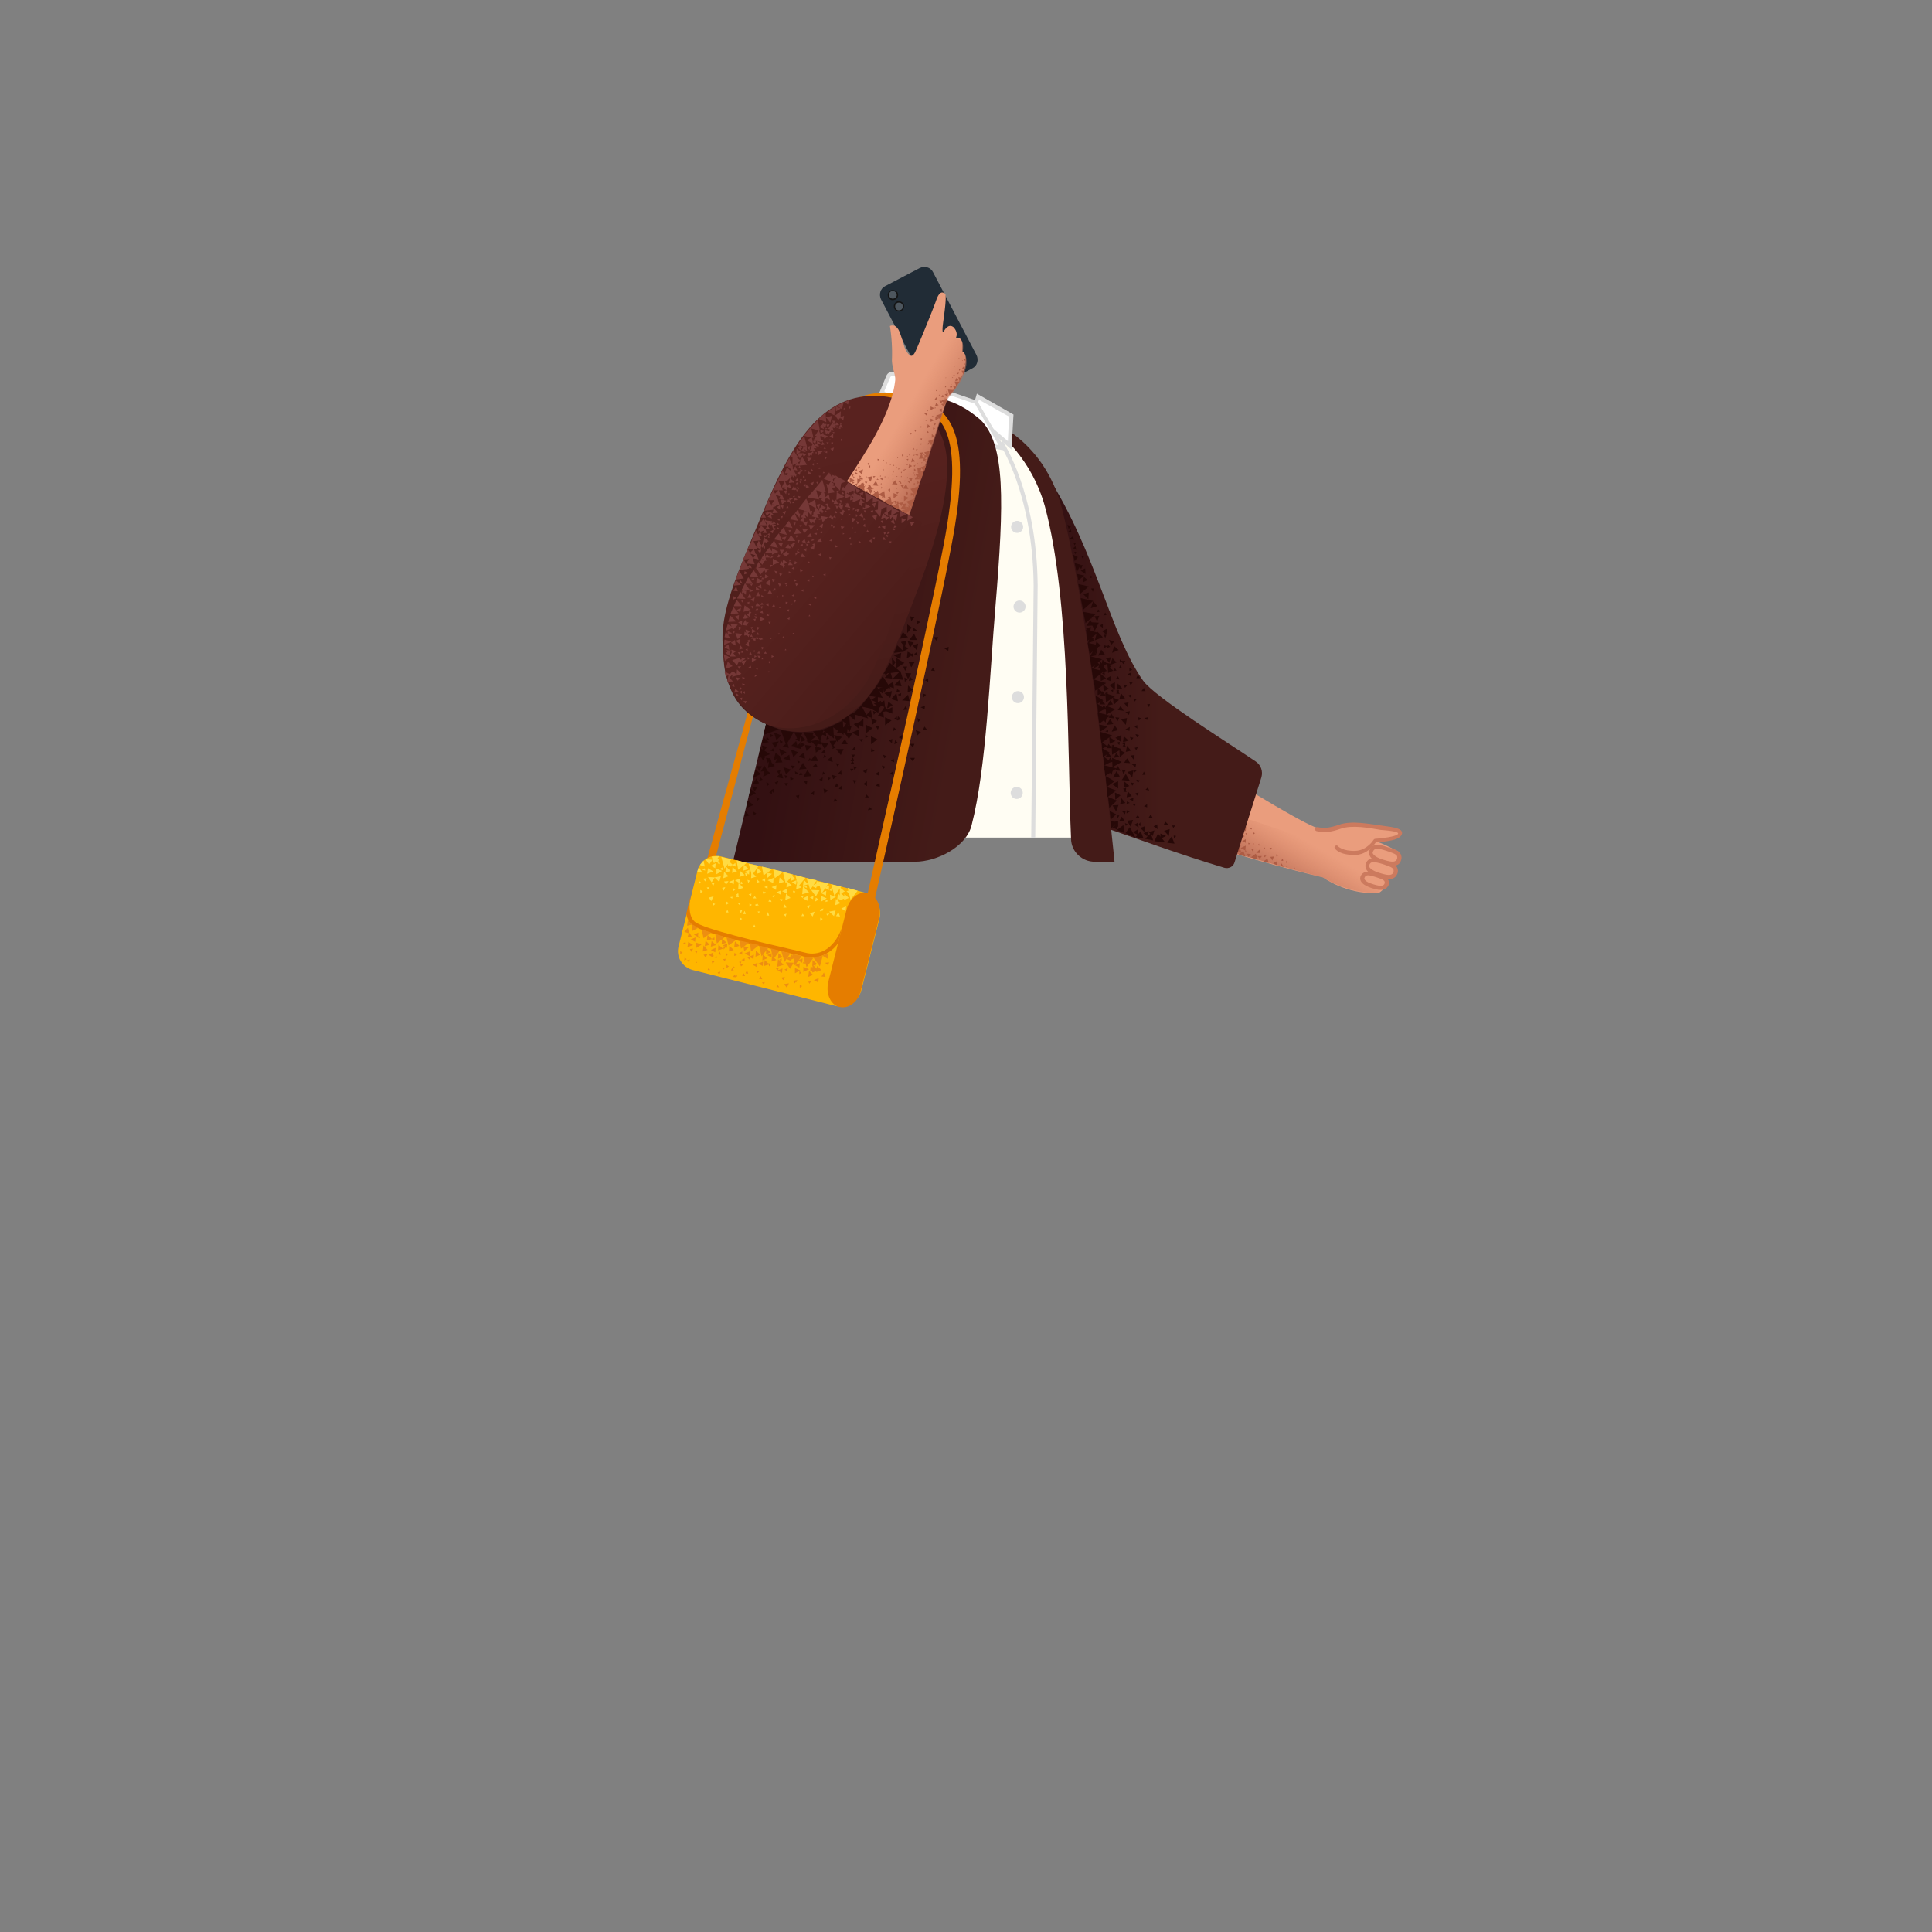<svg xmlns="http://www.w3.org/2000/svg" viewBox="0 0 480 480" xmlns:v="https://vecta.io/nano"><rect x="0" y="0" width="480" height="480" fill="#808080" stroke="none"/><path d="M291 206.9c18.7 6.7 37.7 11.1 37.7 11.1s5.7 4.2 13.4 3.9c.6.1 1.3-.7 2.1-1.4.5-.4-.2-1.3.1-1.9.2-.4 1.2.1 1.6-.4.5-.6 1.3-1.5.9-2-1.6-1.9.9-1.8 1.1-2.7.2-1.1-.4-1.9-.6-2-2-1-3.9-2-5-2.3-1-.2 1.7-.8 3.3-1.1 1.8-.3 3.3-1.9.2-2.2s-5.6-1-6.5-1-4.1-.3-6.2.3c-1.5.4-3.1 1.5-6.4.3-5.2-2.1-22.4-12.8-30.7-18.1-4.2-2.3-18.4 14.7-5 19.5z" fill="#ea9d7d"/><linearGradient id="A" gradientUnits="userSpaceOnUse" x1="323.439" y1="208.092" x2="315.968" y2="221.09"><stop offset=".005" stop-color="#cc7a5e" stop-opacity="0"/><stop offset=".924" stop-color="#aa5f4b"/></linearGradient><path d="M307.6 212.2c12 3.5 21.1 5.8 21.1 5.8s5.7 3.8 13.4 3.9c2.6.1-2.4-6.9-6.5-8.9-10.3-4.9-25.5-9.3-32.4-11.9-7.6-2.9 1.1 10.2 4.4 11.1z" fill="url(#A)"/><g fill="#ad5c44"><path d="M308.2 209.8l-.5-.5.6-.6zm1.3-3.3l-.7-.6.8-.5zm0 2v.9l-.9-.4zm0 1.6l-.1 1.2-1.2-.6zm-1.5-1.8l.4-1.4.8.9zm1.4 4.5l-1.7-.5 1.2-.9zm-2.5-.9l.6-1.7.9 1.3zm1.1-1.6l-.1-.5.6.1zm3.1-4.6l-.2.4-.3-.2zm-1.7 1.4l.4-.2v.6zm.2 4.7l-.5-.1.5-.4zm1.8-4.5v-.5l.4.2zm-.6 4.9l-.6.7-.5-.8zm8.1 3.2l-.8-.2.3-.7zm-5.4-2.7l-.5.7-.6-.7zm-.6-1.6l.2.8h-1z"/><path d="M315.6 212.9l.9-.1-.4 1zm-.4 1.5l-1.3-.4 1-.7zm-2.7-.8l-1.7-.6 1.2-.9zm4.8 1.4l-1-.5.8-.5zm-5.8-3.3l-.2.1.1-.4zm0-2.2v.3l-.3-.1zm-2.2 1.7h.2l-.2.2zm7.9 1.7l-.2-.6.6.1zm2.6 2.1v.4l-.4-.2zm-8.6-3.5l-.3-.5h.6zm3 1.5l-.2-.4h.6zm4.6.9l-.5-.1.4-.5zm-4.4-3l-.4.1.1-.5zm-4.2-1.1l-.1-.4.6.2zm2.7.3l-.4-.1.3-.4zm8.9 5.9h-.5l.3-.5zm-5.8-5.4l-.3.5-.3-.4zm3.5 3.3l.3.3-.3.2z"/></g><path d="M331.7 210.9c-.2-.2-.2-.5 0-.7s.5-.2.7 0c0 .1 1.3 1.3 4.3 1.2s4.6-2.8 4.6-2.8c.1-.1.2-.2.4-.2 1.9-.1 4.8-.56 5.48-1.05.15-.1.27-.3.12-.42-.64-.52-4.2-.73-4.2-.73-2.9-.5-7.2-1.3-10-.3-2.6.9-4 1-6 .6-.3-.1-.4-.3-.4-.6.1-.3.3-.4.6-.4 1.6.3 2.8.3 5.4-.6 3.1-1.1 7.5-.17 10.43.2 3.8.48 5 .8 5.2 1.7.1.5-.32 1-.62 1.2-1 .9-4.6 1.2-5.9 1.3-.5.7-2.15 3.03-5.15 3.13-.72-.02-3.58.03-4.94-1.53z" fill="#cc7a5e"/><path d="M340.7 211.5c-.4 1.2 1 2.1 3 2.6 1.9.6 3.5.9 4-.5.5-1.5-1-2.1-3-2.6-2-.7-3.4-1.1-4 .5z" fill="#ea9d7d"/><path d="M346 215.1c-.9 0-1.9-.3-2.5-.5-1.7-.5-2.8-1.1-3.2-2-.2-.4-.2-.9-.1-1.3h0c.8-2.1 2.9-1.4 4.6-.8 1.5.4 2.7.8 3.2 1.7.2.4.3 1 .1 1.5-.3 1.1-1.1 1.4-2.1 1.4zm-4.9-3.5c-.1.2-.1.4 0 .5.3.5 1.2 1.1 2.6 1.5 2.5.8 3.1.5 3.4-.2.1-.4 0-.6 0-.7-.3-.6-1.5-.9-2.6-1.3-2.2-.7-3-.8-3.4.2z" fill="#cc7a5e"/><path d="M339.7 214.8c-.4 1.2 1 2.1 3 2.6 1.9.6 3.5.9 4-.5.5-1.5-1-2.1-3-2.6-1.9-.7-3.5-1-4 .5z" fill="#ea9d7d"/><path d="M345.1 218.4c-.9 0-1.9-.3-2.5-.5-1.7-.5-2.8-1.1-3.2-2-.2-.4-.2-.9-.1-1.3h0c.8-2.1 3.1-1.3 4.6-.8 1.5.4 2.7.8 3.2 1.7.2.4.3 1 .1 1.5-.4 1.1-1.2 1.4-2.1 1.4zm-4.9-3.5c-.1.2-.1.4 0 .5.3.5 1.2 1.1 2.6 1.5 2.5.8 3.1.5 3.4-.2.1-.4 0-.6 0-.7-.3-.6-1.5-.9-2.6-1.3-2.3-.7-3.1-.7-3.4.2h0z" fill="#cc7a5e"/><path d="M338.5 217.9c-.3 1 .9 1.7 2.5 2.3 1.6.5 3 .7 3.4-.5.4-1.3-.9-1.7-2.5-2.3-1.6-.5-2.9-.8-3.4.5z" fill="#ea9d7d"/><path d="M343 221.1c-.8 0-1.6-.3-2.1-.4-.8-.3-3.4-1.1-2.9-2.9h0c.7-1.8 2.8-1.2 4.1-.8 1.6.5 3.4 1.1 2.9 2.9-.4.9-1.2 1.2-2 1.2zm-4-3c-.2.7 1.1 1.3 2.2 1.6 2.2.7 2.6.3 2.8-.2.2-.7-.3-1-2.2-1.6s-2.5-.6-2.8.2z" fill="#cc7a5e"/><linearGradient id="B" gradientUnits="userSpaceOnUse" x1="227.053" y1="159.122" x2="313.535" y2="159.122"><stop offset=".394" stop-color="#331012"/><stop offset=".71" stop-color="#441b18"/></linearGradient><path d="M227.4 108.2c7.2-7.2 19-10.8 32.9 10.1 12.2 19.2 15.5 39.2 23.7 50.8 2.9 4.1 21.7 15.8 28 20.1 1.3.9 1.8 2.4 1.4 3.9l-6.7 21.2c-.3 1-1.4 1.6-2.5 1.3-11.4-3.4-20.7-6.9-34.7-11.7-23.7-8.2-29.4-59.3-33-71.3-4.7-15.2-11-22.5-9.1-24.4z" fill="url(#B)"/><path d="M265.3 139.7c-.8-4.2-2.4-8.5-4.2-12.9-7.5-17.7-18.4-27.3-33.3-26.7-3.6.1-15 .3-21.4 26.6-.8 3.4-15.4 81.4-15.4 81.4h79.3l-5-68.4z" fill="#fffdf3"/><g fill="#260807"><path d="M274.7 163.5l1.3-.2-.4 1.4zm-3.4-2l1.2-.5v1.5zm5.5-1l1.1 1-1.6.7zm-6-2.4l1.1 1.1-1.6.6z"/><path d="M270.9 154l.7 1.4-1.7.1zm.8 7.5l.8 1.3-1.7.3zm1.9-.1l.9 1.2-1.7.3zm-1.2-2l1.1 1-1.5.7zm1.5 4.5l1.2 1-1.5.7z"/><path d="M273.4 164.4l1 1.2-1.6.5zm.4-7.6l1.2-.6-.1 1.5zm1.1 7.9l1.2.2-.7 1.2zm-1.7-9.3l.8-.4v1zm1.2 5.6l-.2-.7.9.2zm10.2 31.5h-.8l.4-.8zm-.4-21.6l.4.8h-1zm-18.1-40.2l-.6.7-.3-1zm8.5 21.5l.3.6-.8.1zm-3.7 6.4l.8-.1-.2.8zm-1.1-2.4l1.2-.5-.1 1.4zm1.2-1.6l2 .1-1 2zm-1.9-7l1.4-.4-.1 1.7zm3.5 9.3l1.4 1.4-2 .8zm-.7-3.8l1.2-.1-.5 1.4zm-1.6-.6l1.3-.1-.5 1.4z"/><path d="M278.8 164.3l-.6.3v-.8zm-4.6-6.6h.7l-.3.8zm-4.5-2.9l-.6-2.8 3.1.6zm.5 4.4l-.4-2.8 3 .8zm.5 3.3l-.5-2.8 3.1.7zm.9-13.1l1 1.2-1.6.5zm-2.5 2.1l-.6-2.9 3.1.7zm-.7-4l-.5-2.4 2.6.6zm-.5-3.3l-.3-1.6 1.8.4zm3.3 21.7l-.5-2.9 3.1.8zm.4 3l-.4-2.9 3 .8z"/><path d="M272.1 171.6l-.4-2.8 3.1.9zm4.8-12.3l-.8.9-.6-1.2zm-.5 4.2l1 1.1-1.6.6zm.2 3.1l-1.3.6-.1-1.7z"/><path d="M274.1 172.1l-1.4.6V171zm1.4-1l-1.3.7-.1-1.7zm-.7-2.6l-1.3.7-.1-1.8zm2.4.2l.5-.7.5.8zm3.6 4.6l-.5-.5.8-.3zm.5-6.9l-.7.3v-.8zm-14.7-30.2l.6-.5.2.9zm15.3 38.1l-.3-.6h.8zm-6.3-4.1l1.4-.7v1.9zm7.3 8.8l-.1-.8.8.3zm-3.3-14.8l-.5.8-.6-.8zm-4.3-4l.5.5-.8.3zm-1.5 7.1l.6-.4.1.9zm-7.2-34.1l.2.9-1-.3zm4.5 13h.8l-.4.8zm1.5 5.9l.2-.7.6.5zm-4.1-10.3l1.1-.6.1 1.4zm-.5-1.4h1l-.4 1z"/><path d="M267.5 142.2l-.5-2.3 1.5.4zm1.8 1.1l.9.8-1.2.6zm-2.3-3.9l-.4-1.6 1.2.6zm-1-7.9l.2.7-.8-.1zm2.7 6.7h.6l-.3.6zm-1.8-1.1h.5l-.2.6zm-.2-2.2h.6l-.3.6zm4.2 8.7l.1-.6.5.4zm10.1 23.5v.9l-.9-.5zm-5.6-1.8l.7.2-.6.6zm1.9 7l.4-.6.5.7zm-3.5-7.1l1.2 1.5-2.1.6zm-1.6-1l1.1 1-1.5.8zm3.7 3.8v1.2l-1.3-.5zm4.8 12.6l-.1 1-1-.4zm1.6-12.1l.4-.8.6.8zm2.3 27.7l.6-.6.3.8zm.4-21.2l.7-.1-.2.8zm-3.1 5.6l.6-.5.1.9zm3.3-2.4l-.2.7-.7-.5zm-.2 21.6v.8l-.8-.3zm-4.3-23.1l-.2.9-.9-.7zm-7.4-3.8l.6-1.2.9 1.2zm.3 3.4l.6-1.1.9 1.1z"/><path d="M273.1 175l.6-1.1.9 1.1zm1.4 1.1l-1.7 1-.2-2.3z"/><path d="M274.1 174l-1.7 1-.2-2.2zm2.8 6.2l.9 1.2-1.6.4zm-1.1-1.6l.8 1.3-1.7.2zm1.9-2.2l.7-1 .8 1.2zm-2.3 1.9l.7-1 .8 1.2zm-1.7.1l1.2-.3-.2 1.4z"/><path d="M278 171.4l-.1.8-.6-.6zm-4.9 8.4l-.4-2.8 3.1.8zm2.7-5.8l.7 1-1.4.3zm3.7-.5l-1.4.2.4-1.5zm-.7-2.5l-1.3.4.2-1.6zm1.3-.8l-.6.7-.4-.8zM277 166l.4.6-.8.1zm-2.4 6.2l.6-.3v.8zm6.8-2.6l-.5.6-.4-.8zm-3.1-4.3l.4.6-.7.1zm-2.3 6.2l.6-.2-.1.7zm1.1 6.7l1 .1-.5 1zm-.6-4.9l1.5.6-1.3 1.2zm2.8 1.4l1.1-.2-.3 1.2zm-4 6.6v.6l-.7-.2zm-2.1.6l-.1-1.9 2.1.5z"/><path d="M274.8 174.5l-.2-2.3 2.4.8zm0 3.1l-.1-2.3 2.4.9zm10.6 25.5l.5-.8.5 1zm6.1 2.6l-.3-.6h.8zm-13-27l1.5-.3-.3 1.7zm3.1 19.5l-.1.8-.9-.4zm-8-13.6l-.3-2.8 3 .9z"/><path d="M275.1 185.4l-1.3.6-.1-1.7zm2-1.3l-1.4.7-.1-1.7zm5.2 2.3l-.4-.6.8-.2zm-2.4 13.3l.1-.6.7.4zm-2.8-16.4l1.5-.7v1.8zm.9 20.8l.7-1.2.8 1.2zm.9-18.7l.4-.6.4.7zm-1.6 16.9l-1.4 1.4-.2-2.2zm4.9.8l.5-.6.4.7zm-2.3-1.8l.8.3-.8.5zm1.5-1.6h.8l-.4.7zm-1.7 1.7l-.2.9-.7-.7zm2.1-9.4l-.2-.7.8.1zm-4.4 10.6h.7l-.4.7zm2.8 2.2l-.5.4-.2-.7zm2.1-15.1l-.2.9-.9-.7zm-7.4-3.8l.5-1.1.9 1.1zm.3 3.5l.6-1.2.9 1.1z"/><path d="M274.7 188.1l.5-1.2.9 1.1zm1.3 1.2l-1.7.9-.2-2.3z"/><path d="M275.7 187l-1.7 1.1-.3-2.3zm1.8 11.9l-1.9 1.8-.3-2.7zm-.1-7.3l.8 1.3-1.7.3zm1.9-2.1l.7-1.1.8 1.2zm-2.3 1.9l.7-1.1.7 1.2zm-1.8 0l1.3-.3-.3 1.4z"/><path d="M279.6 184.4l-.1.8-.7-.5zm-5 8.4l-.4-2.7 3.2.8zm2.7-5.7l.8.9-1.4.3zm3.7-.6l-1.3.3.3-1.5zm-.6-2.5l-1.4.4.2-1.5zm1.2-.7l-.5.6-.4-.8zm-5.4 1.9l.6-.2-.1.7zm6.8-2.6l-.5.6-.4-.8zm-5.5 1.9l.7-.2-.1.8zm1.2 6.7l1 .1-.6 1zm-.6-4.9l1.4.7-1.3 1.1zm2.8 1.4l1-.1-.3 1.1zm-3.6 8.7l-2.2 1.7-.2-2.6z"/><path d="M274.9 195.6l-.2-2.8 2.2 1.3zm1.4-8.1l-.1-2.2 2.4.8zm6.2 10.2l-.4-.6.8-.2zm-6.2-2.9l1.5-.7v1.8zm2.8 1.9l.4-.6.4.7z"/><path d="M279.8 195.7l-.1.8-.7-.5zm1.4 2.1l-1.3.3.3-1.5zm-1.6 1.7l-1.3.3.3-1.5zm1-4.2l-1.4.4.2-1.5zm1.2-.7l-.5.6-.4-.8zm1.4-.7l-.5.6-.4-.8zm-6.2 3l1.4.7-1.3 1.1zm-.6-6.3l-.1-2.3 2.4 1zm3.7 1.2l1.5-.4-.3 1.7zm6.5 13.5l.9-.5.1 1.2zm-10.1-1l1.3-.4v1.6z"/><path d="M275.8 203.8l1.6.6-1.3 1.4zm2.9-10l1-1.5 1 1.7zm4.7 11.4l-.6-.2.5-.7z"/><path d="M281.8 204.9l.9-.5.2 1.2zm-.3 1.9l1.1-.7.2 1.4zm-5.2-1.3l1.1-.7.1 1.3zm10.1 2.2l-1-.9 1.4-.5z"/><path d="M285 207.8l-.9-.8 1.3-.6zm.9-.8l.6 1.8-2-.4zm-2.5-.5l.7 1.8-2-.3zm5.8-.1l1.4-.4-.2 1.7zm-9.2-2.5l1.5-.2-.6 1.7zm-3.6-3.8l1.5-.1-.6 1.6zm11.9 8.3v-1.3l1.4.6z"/><path d="M289.5 209.3l-2.7-.3.9-1.9zm-7.4-1.2l-2.5-1.1 1.1-1.5zm1.2-2.4l1.1-.4-.1 1.4zm-4.2-.7l.3 2-1.9-.8zm10 0l.4-.9.8.8zm2.5 2.6l.6.1-.5.7zm.2 2l-1.8-.2 1.1-1.6z"/></g><path d="M259.6 125.8c6.3 23.2 5.6 62.4 6.5 82.7.1 3.1 2.7 5.6 5.9 5.6h4.9s-5.7-58.6-13-87.5c-4.6-18.3-19.4-23.1-21.6-23.3 6.4 3.5 14.2 11.3 17.3 22.5z" fill="#441b18"/><path d="M243 98.6l-1.2 4.3 9.1 7.8.4-7.4z" fill="#fff"/><path d="M251.3 111.7l-10.1-8.7 1.5-5.2 9.1 5.2-.5 8.7zm-9-9l8.1 6.9.3-6.1-7.5-4.2-.9 3.4z" fill="#ddd"/><path d="M219.2 97.3l1.6-3.8c.2-.5.8-.8 1.3-.6l20.5 7 6.5 11.4-17.7-3.1-12.2-10.9z" fill="#fff"/><path d="M250 112l-18.9-3.3-12.6-11.2 1.7-4.1c.3-.8 1.2-1.2 1.9-.9l20.7 7.1L250 112zm-18.4-4.3l16.5 2.9-5.9-10.3-20.3-6.9c-.3-.1-.6.1-.7.3l-1.5 3.5 11.9 10.5z" fill="#ddd"/><linearGradient id="C" gradientUnits="userSpaceOnUse" x1="197.72" y1="154.729" x2="241.057" y2="162.64"><stop offset="0" stop-color="#331012"/><stop offset="1" stop-color="#441b18"/></linearGradient><path d="M247.3 150.9c2.2-26.4 2.5-40.5-3.7-46.6-6.8-5.8-11.8-5.8-17.4-5.6-3.6.1-16.7 1.7-23.1 28l-21 87.4h45.2c5.5 0 12.8-3.7 14.1-9.1 3.7-14.3 4.5-37.7 5.9-54.1z" fill="url(#C)"/><path d="M215.6 231l-2-.4c.2-.7 16-70.2 20.8-95 5.7-29.6-.7-33.5-8.9-35.3-12.7-2.8-15.7 2.7-19.7 11.9-3.6 8.4-3.6 8.6-29 104.6l-1.9-.5 29-104.8c4.3-9.9 8.1-16.2 22-13.1 10.7 2.4 15.9 9.3 10.4 37.6-4.7 24.8-20.5 94.3-20.7 95z" fill="#e57d00"/><g fill="#260807"><path d="M220.4 176l1.4-.8-1.1-.9zm-.8-4l1.1-1.2-1.4-.5zm4.5 2l1.9.2-.4-1.6zm-1.4-1.8l-1.3 1.5 1.7.5zm-.6-1.9l1.9.2-.5-1.6zM211.6 182l1.7.9.2-1.7zm8.2-13.6l1.9.2-.5-1.7zm2.2-5.6l1.7 1 .2-1.6z"/><path d="M217.8 171.2l1.5 1.1.4-1.7zm1.9 1l1.5 1.2.4-1.7zm.6-1.8l1.8.6-.2-1.6zm-2.2 4.7l1.8.6-.2-1.7z"/><path d="M217.1 174.8l1.6 1 .2-1.7zm8.5-6.1l.8-1.4-1.5-.1zm.5-7.8l.9-1.3-1.5-.3zm.3 4.9l.9-1.4h-1.6zm0-11.5l.8-.9-1.1-.3zm-1 3l1.1-1.4-1.1-.8zm2.4 4.3l.3-1.7-1.4.4zm-3-.8l.4-1.7-1.4.4z"/><path d="M219.1 176.9l1.6-.3-.9-1.1zm5.8-10.2l.5-1.1h-1zm-1.3 5l-.7-.5-.2.8zm7-3.2l-.8.5.8.4zm-4.6 16.3l.8.9.4-.9zm-4.2-3.1l.8-.5-.5-.5zm.4 7.7l-.2-.9-.7.5zM226 168l-.2 1.2 1-.3zm0-5.3l.8.5v-.9zm-6 5.2l.6-.8-.8-.2zm1.7-2.1l.8-1.3-.9-1zm.8.3l2.2-1.4-2-1.2z"/><path d="M221.8 168.6l2.6.3-.7-2.2zm3.5-5l1.4-1-1.2-.7zm-1.1-1.6l1.5-.9-1.3-.8zm4.5 13.7l1 .5.1-.8zm-5.9 2.3l-.7.6.8.3zm6.6-4.7l.7-.7-.8-.3zm-22 22.3l1-.3-.6-.7zm-18.8-1.6l.9-.3-.6-.6z"/><path d="M224.8 169.4l.7-.6-.8-.5zm-1.1-2.5l-2.6-2.2-1.6 2.7zm-2.4 4.1l-2-3-1.7 2.7zm4.6-12h1.9l-.7-1.6zm-.3-.7l-1.3-1.3-.7 1.7zm2.3-1.6l-.9-.7-.2.9zm-22.5 32.2l1.5.4-.3-1.3zm19.2-27l-1.7-1.6-.8 1.9z"/><path d="M219.3 173.4l-1.5-3-1.9 2.5z"/><path d="M217.5 176.3l-1.6-3.4-2.1 2.6z"/><path d="M215.7 178.5l-1.7-3.2-2.1 2.1zm9.9-8.2l-.1 1.7 1.3-.6zm-5.7 6.3l1.8.7v-1.6zm-16 7.8l1 1.7.9-1.4z"/><path d="M207.7 186.1l1.2 1.5.7-1.5zm11.7-9.8l-1.3 1.5 1.5.5zm-6.8.5l-1.7.9 1.4 1.2zm1.9 1.8l-1.6 1.3 1.6.7zm1.9-2.2l-1.3 1.4 1.6.6zm1.7 4.9l.4-1h-1zm-.8 5.3l-.8-.7-.1.9zm6.8-4l-.8.6.8.4zm-6.7 9.7l1 .4v-1zm-5.1-1l.6-.7-.9-.2zm3.6 6.8l-.6-.7-.4.7zm-.8-15.9l1.7-1.3-1.6-.8zm1.3 2.7l1.6-1.2-1.6-.8zm3.5-4.7l1.6-1.2-1.6-.8zm-18.6 8.9h2l-.8-1.6zm29-7.8l-.6-.8-.4.8zm-7.2-3.4l-.2 1.1.9-.3zm-.1-5.3l.8.4.1-.8zm-5.9 5l.5-.7-.7-.3zm14.8-19.3l.8.9.4-.9zm-4.2-3.2l.9-.5-.6-.5zm.3 7.8l-.2-.9-.7.5zm6.6-1.8l1 .6.1-1zm-2.3 5.6l-.5-.8-.5.7zM215.5 191l-1.1.6.8.6zm3.9-3.5l.3.9.6-.5zm-7.7-1.2h.9l-.3-.8zm4.4-10.4l2.1 1.2.4-2.2zm.3-2l1.7.7v-1.8zm0 4.5l.4 1.6 1.1-.9zm11.5 0l.2 1 .6-.6zm-34.2 5.5l.2.9.6-.5z"/><path d="M187.9 198l.2 1 .6-.5zm2.5-3.7l.2 1 .6-.5zm-3.3 7.3l.2 1 .6-.5zm4.2-19.3l.2.9.6-.5zm36.2-.9l.4 1.3.9-.8zm-3.1-5l1.1-.1-.5-.9zm-2.8 8.3l.1-1.1-.9.3zm-14.9 7.8l.3 1.1.9-.7zm-2.6-5.5h1l-.3-.8zm-3.7 8l.2-1.1-.9.2zm13-13.9v-1.7l-1.3.5zm-3.9.1l1.7-.3-.9-1.3z"/><path d="M211.1 181.8l.5-1.5-1.5.1z"/><path d="M210.7 179.9l-2.2 1.5 1.9 1.2z"/><path d="M211 177.7l-1.9 1.2 2.1 1.7zm-1.2 4.3l1.1 1.6.9-1.5zm-2.6.6l.8 1.7 1.2-1.2zm1.8 2.3h1.6l-.7-1.3zm-1.1-2.8l1.6-.2-.8-1.2zm7.1.4v.9l.7-.4z"/><path d="M209.6 182.6l-.2-3.6-2.8 1.4zm-12 1.1l1.1.5-.1-1zm1.5-.9l-.1 1.5 1.2-.4zm2.1-.5l.4 1.5 1.1-.8zm-2.4 2l.3 1.3.9-.6zm5.4 1.6l-1.7-.5.2 1.6zm-13.2-1.5l-1.3-1.2-.5 1.5zm10.7.9l-1.7-.2.4 1.5zm6.2-1.3l-1.8.1.7 1.5zm4 4.2l-.6.9h.9z"/><path d="M213.5 183.7l.5.6.4-.7zm-6.7 2.4l.8-.4-.6-.5zm-2.4 7l-.9.6.8.4zm3.3-3.5l.3.8.5-.5zm-7-.5l.8-.2-.3-.6zm8.3 2.3l-.8.8.9.3zm2.5-3.9l.5.7.4-.7zm-7 .8l.8-.3-.5-.5zm-4.2-4.2l1.2.6.1-1.2z"/><path d="M201.4 184.1l1.5 1.4.6-1.7z"/><path d="M202.7 184.7l1.3.3-.2-1.2zm1.2-2.3l1.4.5-.2-1.3z"/><path d="M205.5 182.9l-.2.8.7-.2zm1.7.6l-.2-3.2-2.7 1z"/><path d="M203.8 184.1l.8-2.7-2.6.3zm-2.8.5l1.2-2.6-2.6-.1zm-2.6-.4l1-2.2-2.1-.1zm0 3.8l1.6.5-.2-1.6zm-1.8-2.7l1.6.3-.4-1.5z"/><path d="M197.5 185.7l1.6.4-.3-1.5zm-1 .5l.6 1.9 1.2-1.2zm-4.2-4.2l.6 1.9 1.2-1.2zm1.3 4l.4 1.8 1.4-.9zm1 2.5l1.7.5-.2-1.5zm-.2-3l1.6.3-.4-1.3z"/><path d="M197.5 190.3l-1-.1.4.8zm-2.2-5.2l1.9-3.2-3.2-.5zm-1.8-.9l-1.8.3.9 1.3zm.4 7.1l-.9.3.6.8zm4.2-2.4l.1.8.6-.4zm-6.7-2.4l.9.2-.2-.8zm2 7.5l-.9.4.5.7zm4.1-2.4l.1.8.7-.3zm-6.6-2.4l.8.2-.2-.8zm35.2-.9l.7.9.5-.9zm-3.9-3.4l.8-.4-.6-.6zm-.3 7.7l-.1-.9-.7.5zm-14.8 6.6l.9-.3-.6-.6zm10.4-4l1.1.3-.1-1zm-5.2-.5l.5-.8-.9-.1zm4.4 6.4l-.7-.6-.4.8z"/><path d="M199.6 193l2-.2-1-1.5zm-7.4-4.1l1.8-.8-1.3-1.1zm-2.6 4.1l1.8-.9-1.4-1.1zm1.5-4.2l-.3 2 1.7-.5z"/><path d="M193.6 187.7l-1 1.8 1.8-.1zm-8.4 13.9l-.2 1.3 1.2-.3zm.2-.8l1.8-.8-1.4-1.1zm13.1-9.6l1.9-.2-.9-1.5zm-11.3 2l1.8-.9-1.3-1.1zM186 198l1.8-.9-1.3-1.1zm1.5-1.4l.7-1.1-1.4-.1zm1.1-5.1l.7-1.1-1.4-.1zm1-2.5l.6-1.1-1.3-.1zm25.8 5.1l-.9.7.9.5zm3.7-3.9l.3.9.6-.6zm-7.8-.4l.9-.1-.4-.7zm-6.7 6.1l.2 1.2 1-.7zm-2.7-5.4h1.2l-.4-.8zm-3.5 8l.2-1-.9.2zm3.9-2l-.8.6.7.5zm3.3-3.4l.3.7.5-.5zm-7.1-.5l.9-.1-.4-.7zm10.5 2.6l-.6.8.9.2zm2.2-4.2l.4.7.5-.7zm-6.9 1.5l.7-.3-.5-.5zm-9.7-1.9l.7 1.8 1.2-1.2zm-1.7 2.5l1.7.3-.5-1.5zm-5.9 1.8l1.6-.3-.7-1.2zm2-3.2l1.7-.2-.8-1.3zm6.8 2.8l-.9.1.4.7zm-3.4 1.4l-.9.4.7.7zm3.9-2.9l.1.9.8-.4z"/><path d="M189.5 191.3l.8.1-.2-.7zm2.3 5l-.7.6.7.4zm3.1-3.7l.3.8.5-.6zm-7.1 0l.9-.2-.5-.7zm3-3l.6-1.2-1.1-.1zm-1.2-2.9l1-1.1-1.3-.4zm.9-3.7l-.2.9.8-.2zm3-1.8l-3.2-1.3-.6 2.7z"/><path d="M191.3 187.4l-2.4-1.6-.5 2.6z"/></g><g fill="#ddd"><path d="M257.2 208.2h-1l.6-62.8c-.2-22.8-8.4-35.1-8.5-35.2l.8-.6c.1.1 8.5 12.7 8.7 35.8l-.6 62.8z"/><circle cx="252.6" cy="197" r="1.5"/><circle cx="252.9" cy="173.2" r="1.5"/><circle cx="253.3" cy="150.7" r="1.5"/><circle cx="252.7" cy="130.9" r="1.5"/></g><path d="M207.5 249.9l-35.4-8.9c-2.6-.7-4.2-3.3-3.5-5.9l4.7-18.8c.7-2.6 3.3-4.2 5.9-3.5l35.4 8.9c2.9.7 4.6 3.6 3.9 6.5L214 246c-.7 2.8-3.6 4.6-6.5 3.9z" fill="#ffb600"/><g fill="#e57d00"><path d="M208.7 250.2h-.2c-2.2-.6-3.4-3.4-2.7-6.3l4.5-17.8c.7-2.9 3-4.7 5.2-4.2l.2.1c2.2.6 3.4 3.3 2.7 6.2l-4.5 17.8c-.6 2.8-3 4.7-5.2 4.2z"/><path d="M208.2 234.4l1-4c-2.1 5.9-6.2 7.1-9.1 6.3-.5-.1-1.9-.5-3.8-.9-6.5-1.5-21.6-5-23.7-6.8-1.8-1.6-1.3-5.2-.9-6.9l-1.2 4.9c.2 1.1.6 2.1 1.5 2.8 2 1.7 12.8 4.4 24.1 7 1.9.4 3.2.7 3.7.9.6.2 1.2.3 1.9.3 2.3-.2 4.7-1.2 6.5-3.6z"/></g><g fill="#ffdb43"><path d="M209.5 222l-.7-.2.5-.6zm-.2 1.1l-1.3.4.2-1.5zm1.6 0l-1.2.5.1-1.5zm-.7 2.1l-.1 1.2-1.1-.7zm.4-4.6l2.5.7-1.8 2.2zm-15 .2l-.1 1.2-1.2-.6zm2.3-2.1l-.1 1.1-1.1-.6zm-1.5 4.4l-1.3.5.2-1.6zm4.4-3.4l-1.3.4.2-1.5zm3.2.2l-1.3.5.2-1.6zm-6.4-1.5l-1.2.5.1-1.6zm-.9 1.6l-1.3.5.1-1.6zm2.4.5l-1.3.4.2-1.5zm-4.3-1.4l-1.3.4.2-1.5zm-2.6-1l-.1 1.3-1.4-.7zm-1.5 0l-.3-1.3 1.4.3zm18.1 6.3l-1.3.5.2-1.6zm-4.8-.4v-1.4l1.4.6zm2.3-.4l-.1-1.3 1.5.5zm-5.6-1l-.1 1.2-1.1-.6zm-6.6-1.4l-.1 1.1-1.1-.6zm-1.2-1.3l-.1 1.2-1.1-.7zm9.2 2.7l-.1.8-.8-.4zm-5.1-1.3l.6.2-.4.6zm2.1 6.3l.3-.6.5.6zm-18.1-.9h-.6l.3-.7zm1-3.9l-.1.5-.5-.4zm-4.8 1.6l.5.2-.5.4zm13.9 3.1l-.7-.1.4-.8zm1.4-5.1l-.2.6-.6-.4zm-6.3 2.1l.6.3-.6.5zm1.5 5.8h-.6l.3-.6z"/><path d="M188.7 226.4l-.1.5-.4-.4zm-4.8 1.6l.5.3-.5.3zm23.7-1.8l-.4 1.4-1.2-1.1zm-3.8 1.8l.6.3-.6.5zm4.9-.3l-1-.1.6-1zm2.6-6.5l-.3.9-.7-.7zm-8.6 1.8l.7.5-.9.5zm-1.8 2.7l-.5-.6.9-.2zm4.8-1.8l-.6.2.1-.7zm-5.3-3.9l.1.6-.7-.2zm2.5-.5l-.1 1.2-1.2-.6zm.7 1.7l-.9 1.5-1.2-1.6zm-2.6.5l-1.7.5.2-2zm9.2 1.4l-1.7.6.2-2zm-4.9-1.8l-.1 1.2-1.2-.6zm.7-1.3l-.1 1.2-1.1-.7z"/><path d="M195.4 225.5h-.8l.4-.8zm-3.7-1.4l-.8-.1.4-.8zm2.3-.1l-.2-.7.8.2zm-4.3-1.8l-.2-.7.8.2zm5.7 4.8l-.2.7-.5-.5zm11.3-5.6l-.6-.2.4-.6zm-7 1.1l-.3.6-.5-.5zm10.2-1l-1.3.5.1-1.5z"/><path d="M206.5 219.7l2.5.6-1.7 2.3zm-3.2-.7l2.5.5-1.6 2.4zm-2.9-.8l2.5.5-1.6 2.4zm-8.3-2.2l2.5.6-2.1 1.6z"/><path d="M189.3 215.3l2.6.6-2.2 1.6zm8.3 2.1l2.5.7-1.8 2.2zm-3.1-.8l2.5.7-1.8 2.2zm9.5 10l-.4-.5.7-.2z"/><path d="M201.9 227.7l-.7-.8 1.2-.4zm3.8-.1l-.4-.5.7-.2zm-1.4-1.2l-.4-.5.7-.2zm-20.2.5l-.4-.6.7-.2zm4.1-1.9l-.5.2v-.6zm-4.8-3.1l.1.6-.6-.2zm.5-3.6l-.2 1.1-1.1-.7zm2.3-2.2l-.1 1.2-1.1-.7z"/><path d="M181.7 215.3l-.6-.1.4-.7zm3 5.3l-1.3.4.1-1.6zm1.3-4.7l-1.3.4.1-1.5zm-1 1.5l-1.3.5.2-1.5zm2.9.4l-1.3.4.1-1.5zm1.4-1.1l-1.3.4.1-1.5zm-7.8-.3l-1.3.4.2-1.5zm1.6.1l-1.2.4.1-1.5zm-.7 2.1l-.1 1.1-1.2-.6zm8.3 1.4v.8l-.8-.4zm-5-1.4l.6.2-.4.6zm2 6.3l.4-.5.4.6zm2.4-6.7v.8l-.8-.3zm-5-1.3l.7.2-.5.6zm2 6.3l.4-.6.4.6zm-1.8 3.9h-.7l.4-.8z"/><path d="M186.7 222l-.1.7-.6-.5zm-6.2 2l.6.4-.7.4zm3.1-1.1h-.8l.4-.8zm-1.4-1.5l-.1-.7.7.2zm1.8 2.9l-.2.6-.5-.5zm2-9.7l2.5.5-1.7 2.4zm-3-.9l2.5.7-2.1 1.7zm-2 4l-1.3.5.2-1.6zm-5.3-.6l.2-1.4 1.3.8zm-2.5-.4l.4-1.3.9 1.4zm.7-1.8l.9-1.1.3 1.5zm4.1 2.3v-1.4l1.4.6zm1.1.5l-.4 1.4-1.2-1.1zm-5.1 3.4l.6.4-.6.4zm5.8.2l-.4-.7.8-.2zm4.9-1.8l-.7.2.1-.7z"/><path d="M179.5 215.5v.7l-.7-.3zm-4.3 3.5l-.5-.7.9-.1zm-1 .3l-.6.3v-.8zm.9-3.6l.1.6-.7-.2zm5.3 4.1l-.5-.8 1.1-.1zm8.3-.7l-.7.3.1-.9zm-6-4.7l.1.9-.9-.3zm-5.1 3.6l-.8 1.2-.9-1.3zm-.6-4.4l-.8 1.2-.9-1.3zm.8.9l-.1 1.2-1.1-.6zm.8-1.2l-.2 1.1-1.1-.7z"/><path d="M178.9 214.7l-.6-.2.4-.6zm3.2.2l-1.3.4.1-1.5z"/><path d="M179.2 212.9l2.5.6-1.7 2.3zm-2.4-.1l1.9-.1-1.3 1.8zm.4 7.3l-.4-.6.7-.1zm-.5 3.8l-.6-.9 1.2-.3zm-.8-2.9l-.3-.5.7-.1z"/></g><g fill="#ed8e11"><path d="M202.7 239.9l-.6-.1.4-.6zm-.2 1.1l-1.2.4.1-1.4zm1.6 0l-1.3.5.2-1.5zm-.7 2l-.1 1.1-1.1-.6zm-1.4-5.2l2.4-.3-.7 2.6zm-12.4 1.1l-.1 1.1-1.1-.6zm2.1-2.1v1.1l-1.1-.6zm-.6 2.8l-1.3.4.2-1.5zm3.4-1.8l-1.2.4.1-1.4zm3 .2l-1.2.5.2-1.5zm-6-1.4l-1.2.5.1-1.5zm-.9 1.5l-1.2.5.1-1.5zm2.3.4l-1.2.4.1-1.4zm-4-1.3l-1.2.5.1-1.5zm-2.5-.9l-.1 1.3-1.3-.7zm-1.5 0l-.2-1.2 1.4.2z"/><path d="M202 242.2l-1.2.5.2-1.5zm-4.5-.4v-1.3l1.3.6zm2.1-.3v-1.3l1.4.6zm-5.2-.9l-.1 1.1-1.1-.6zm-6.2-1.4l-.1 1.1-1.1-.6zm-.9-2l-.1 1.1-1.1-.6zm8.4 3.3l-.1.8-.7-.4zm-4.8-1.2l.6.2-.4.6z"/><path d="M192.9 245.2l.3-.5.4.6zm-16.5-4.2h-.6l.3-.6zm.9-3.7l-.1.5-.4-.4zm-4.5 1.5l.4.3-.4.3zm12.3 3.7h-.7l.4-.7zm1.3-4.7l-.2.6-.5-.5zm-5.9 1.9l.6.4-.6.4zm2.7 2.9h-.6l.3-.6zm1-3.7l-.2.5-.4-.4zm-4.6 1.5l.4.2-.4.4zm26.1-3.5l-.1 1.3-1.3-.8zm-7 7.8l.6.3-.6.4zm6.4-2l-1-.1.6-1zm.9-3.6l-.3.7-.7-.6zm-8.6-.2l.6.6-.8.4zm-2.8 4.6l-.5-.6.9-.2zm4.5-1.8l-.5.3v-.7zm-4.9-3.6v.6l-.7-.2zm2.2-.5v1.1l-1.1-.5zm.8 1.6l-.9 1.5-1.1-1.6z"/><path d="M194.7 239.7l-1.6.5.2-1.9zm8.7 1.4l-1.6.5.1-1.9zm-4.7-1.8l-.1 1.1-1.1-.6zm.7-1.2l-.1 1.1-1.1-.6zm-10 5.2l-.8-.1.4-.7zm-3.5-1.4l-.7-.1.4-.7zm2.2-.1l-.2-.6.7.2zm-4-1.7l-.2-.6.7.2z"/><path d="M190 244l-.2.6-.5-.5zm10.1-4.6l-.7-.1.5-.6zm-6.6 1.1l-.3.6-.5-.6zm9.5-1l-1.2.5.1-1.5zm-3.4-1.9l2.4.5-1.6 2.2zm-2.8-.6l2.4.5-1.6 2.2zm-2.7-.7l2.3.5-1.5 2.2zm-7.8-2l2.3.5-2 1.6zm-2.6-.6l2.4.5-2 1.5zm7.8 1.9l2.2.6-1.6 2.2zm-2.9-.7l2.3.6-1.7 2.1zm8.9 9.4l-.4-.5.7-.1z"/><path d="M195.5 245.4l-.7-.9 1.2-.2zm5.6-1l-.3-.5.7-.1zm-3.3-.3l-.4-.5.7-.1zm-19.1-1.9l-.4-.6.7-.2zm3.9-1.8l-.5.2v-.6zm-4.6-2.9l.1.5-.6-.1zm-.2-2l-.1 1.1-1.1-.6zm2.9-1.1l-.1 1.1-1-.6zm-4.2-.7l-.6-.2.4-.6zm4 .5l-1.2.4.1-1.4zm-.9 1.5l-1.2.4.1-1.4zm2.7.3l-1.2.4.1-1.4zm1.4-1l-1.3.4.2-1.5zm-7.4-.3l-1.2.4.2-1.4zm1.6.1l-1.3.4.2-1.4zm-.8 1.9l-.1 1.1-1-.6z"/><path d="M185 238.1v.7l-.8-.3zm-4.7-1.3l.6.2-.5.6zm1.8 5.9l.4-.5.4.6zm2.3-6.3v.8l-.8-.4zm-4.7-1.3l.6.2-.5.6zm1.9 6l.3-.6.4.6zm-2.5-3.9l-.7-.1.4-.7zm-2.1 2.2l-.2-.7.7.2zm3.3-1.2l-.2.6-.5-.5zm.2-5.3l2.4.6-1.9 1.4zm-2.8-.9l2.4.8-2 1.6zm-1.9 4l-1.2.4.2-1.5zm-5-.7l.2-1.3 1.2.8zm0-2.4l.4-1.3.8 1.3z"/><path d="M170 231.5l.9-1 .3 1.4zm3 4v-1.3l1.3.5zm-2.9 2.4l.5.4-.6.4zm1.7-1.4l-.4-.7.8-.1zm-2.2.2l-.6.3v-.7zm.7-2.7l.1.6-.7-.2zm5 3.9l-.5-.7 1-.2zm7.8-.6l-.7.2.1-.8zm-5.6-4.4v.7l-.8-.3zm-5.5-3.2l-1.3.3.2-1.4zm.8 3.2l-.1 1.1-1.1-.6zm.7-1.2l-.1 1.1-1-.6z"/><path d="M173.9 233.1l-.6-.2.4-.6zm3 .2l-1.3.4.2-1.4z"/><path d="M174.3 230.9l2.4.8-1.9 1.4zm-2.3-1.2l1.5.8-1.5.8zm1 7.2l-.3-.5.6-.2zm-1.9 2.1l-.4-.4.7-.2z"/></g><path d="M241.6 91.5L233 96c-1.2.6-2.7.2-3.3-1l-10.8-20.6c-.6-1.2-.2-2.7 1-3.3l8.6-4.5c1.2-.6 2.7-.2 3.3 1l10.8 20.6c.6 1.2.2 2.7-1 3.3z" fill="#212c36"/><path d="M222.3 74.3c.5-.3.8-1 .5-1.5s-1-.8-1.5-.5-.8 1-.5 1.5.9.7 1.5.5z" fill="#4d565e"/><path d="M221.8 74.6c-.5 0-.9-.3-1.1-.7-.3-.6-.1-1.4.5-1.7s1.4-.1 1.8.5c.3.6.1 1.4-.5 1.7-.3.1-.5.2-.7.2zm0-2.3c-.1 0-.3 0-.4.1-.5.2-.6.8-.4 1.3s.8.6 1.3.4.6-.8.4-1.3c-.2-.3-.6-.5-.9-.5z" fill="#141414"/><path d="M223.8 77.1c.5-.3.8-1 .5-1.5s-1-.8-1.5-.5-.8 1-.5 1.5c.3.6.9.8 1.5.5z" fill="#4d565e"/><path d="M223.3 77.4c-.5 0-.9-.3-1.1-.7-.3-.6-.1-1.4.5-1.7.3-.2.6-.2 1-.1.3.1.6.3.8.6.3.6.1 1.4-.5 1.7-.3.1-.5.2-.7.2zm0-2.2c-.2 0-.3 0-.4.1-.5.2-.6.8-.4 1.3s.8.6 1.3.4.6-.8.4-1.3c-.1-.2-.3-.4-.6-.5h-.3z" fill="#141414"/><linearGradient id="D" gradientUnits="userSpaceOnUse" x1="217.261" y1="179.549" x2="200.959" y2="111.731"><stop offset="0" stop-color="#441b18"/><stop offset="1" stop-color="#59221f"/></linearGradient><path d="M218.7 98.4c-14.7-1-22.3 12.1-29.6 29.9-5.2 12.5-9.8 22.5-9.6 30.7.3 9.3 1.8 16.2 9.6 20.3 7.6 3.9 16.3 3.8 24.2-3.7 5.8-5.5 8.5-12.8 14.4-28.3 6.5-16.8 9-29.7 6.9-36.9-1.8-7.1-8.5-11.5-15.9-12z" fill="url(#D)"/><path d="M221.1 81s1.5-.8 2.4 1.5 1.1 3.9 1.7 4.8c.7.9 1.3 1.9 2.2.1.8-1.7 4.4-10.5 5.2-12.8s1.6-2.1 2.2-1.6c.5.5-.3 5.7-.5 7.3-.2 1.5-.2 2.7.2 2s1.3-1.9 2.4-1c1.3 1.4.6 2.6.6 2.6s1.3-.3 1.6 1.3c.1.6 0 2.2 0 2.2s1.1.1.8 2.9-1.8 4.8-3 6.4-1.6 2.4-1.6 2.4l-10.2 30.8c-3.7 11.3-9.9 21.9-11.2 26.2s-21.8-9-21.8-9 19.6-28.9 24.5-37.4c5.2-9.1 5.6-13.7 5.8-15.1s-.8-3.1-.8-5.2a43.08 43.08 0 0 0-.5-8.4z" fill="#ea9d7d"/><linearGradient id="E" gradientUnits="userSpaceOnUse" x1="212.648" y1="123.149" x2="226.779" y2="131.276"><stop offset=".005" stop-color="#cc7a5e" stop-opacity="0"/><stop offset=".924" stop-color="#aa5f4b"/></linearGradient><path d="M184.5 160.6s16.4 2.3 22.5-1.7c5.1-3.3 9-7.2 12.6-14.5 2.7-5.8 4.9-11.7 8.4-22.8 2.9-8.2 5.7-17.3 7.2-21.9.4-1.3 2.4-2.6 4-6.1.4-.8 1.3-3.2.8-4.9-.3-1-.7-.7-.8-1.1 0-.6.4-1.8-.2-2.7-.5-.7-1.4-.6-1.5-.8-1.4-2.1-4.4-.9-6.9 4.8s-12.7 24-21.6 40.3c-7.2 12.8-10.1 26.2-24.5 31.4z" fill="url(#E)"/><linearGradient id="F" gradientUnits="userSpaceOnUse" x1="217.571" y1="123.845" x2="214.027" y2="132.325"><stop offset="0" stop-color="#cc7a5e" stop-opacity="0"/><stop offset=".924" stop-color="#aa5f4b"/></linearGradient><path d="M212.5 116c4.7 3.5 14.2 9 14.2 9l-3.4 10.8-.5 1.2-17.4-9.7c0 0 5.9-9.3 7.1-11.3z" fill="url(#F)"/><linearGradient id="G" gradientUnits="userSpaceOnUse" x1="231.022" y1="173.153" x2="193.252" y2="141.3"><stop offset="0" stop-color="#441b18"/><stop offset="1" stop-color="#59221f"/></linearGradient><path d="M229.1 129.7L206 117.2s-17.6 20.1-22.8 31.6c-7.1 15.5-2.2 25.6 5.8 30.4 5.7 3.4 18.5 2.7 26.5-10.1 5.8-10 13.6-39.4 13.6-39.4z" fill="url(#G)"/><g fill="#ad5c44"><path d="M227.8 120.3l.7-.4-.7-.4v.8zm-12.3-.6h-.7l.4.5.3-.5zm-.5 1.1h0-.3l-.1-.4.2-.1-.2-.1-.1-.3-.3.2-.2-.1v.2l-1.1.7 1.9 1.1-.1-.8.2-.4v-.1l.1-.1v.2zm11-1.4l-.5.2.5.5v-.7zm-.6 2.6l-.4.6.3.1-.3.2.5.1v-.3h.1l-.2-.7zm-7-7.9l-.4-.1.1.5.3-.4zm-.4 4.8l-.2.3h.5l-.3-.3zm4.1-2l-.4.2.3.3.1-.5zm5 5.7h-.5l-.3-.1v.7l.4-.2.3.5.3-.8.2.2.8-2.1-2.1.7.9 1.1zm-2-2.3l-.8 1.1 1.4.1-.6-1.2zm-2.4-.4h0l-.2-.5v.1l-.1-.2-.8 1 1.4.1-.3-.5zm-5.9 1.9l-.6-.3.6.1-.7-1.2-.8 1.1h.3l.7 1.2.5-.9zm-5.7-3.1v1.3l1.2-.7-1.2-.6zm5.7-.4l-1.3.3.8 1.1.5-1.4zm-2.4-1.7l-1.1.5.9.8.2-1.3zm3.2 2.9l-.8 1.1 1.4.1-.6-1.2z"/><path d="M225.8 123.7l-1.2-.5v1.3l1.2-.8zm-7.5-.8l.1.2.1-.1 1.4.7-.2-1.7-1.1.7h-.3l-.2-.8-.5.4v-.2l-.2.2-.1-.4-.4.3.5.2-.2.2-.6.4.9.4h-.1l.4.3v-.1l.8.4-.3-1.1zm8.2 3.1l.8-2.1-2.1.7 1.3 1.4zm-2.9-.9l.3.7.4-.7.2.3-.7.9 1.4.1-.3-.6.1-.3.2.1v-.7l-.2.2-.7.1.2-.4-1.1.1.2.2-.5-.3.1-.3-.6.1.1-.3-.8.3.5.3-.1.2h.4l-.1-.1.1-.3.2.4-1.2.7.6.3.1.1v-.1l1 .5-.2-1.4.4-.1zm5.1-7.3l-1.2.1.5.9.2-.3.6.7.5-1.6-.6.2zm.9-3.9l-.8-.9-.5 1 1.3-.1z"/><path d="M227.3 119.1h1.3l-.8-.9-.5.9zm1.7-3l-1.1.1.1.8v.4l.9 1.2.6-1.7-.8.2.3-1zm0-2.8l.3-.9-.9.1.6.8zm-2.3 5.5l-.9.1.6.8.3-.9zm-2.1 1.6l-.9.1.6.8.3-.9zm2.6-6l-.6-.5-.2 1 .8-.5zm-1.3.9l-.2 1 .9-.5-.7-.5zm3.5-.6l.8-.5-.7-.5-.1 1z"/><path d="M231.5 108.8l.6-.4-.6-.6v1zm-1-3.4l-.2 1 .8-.4-.6-.6zm-.1-2.9l-.8.2.8.7v-.9zm3.6-.1v-.9l-.8.3.8.6zm-2.8-1.4v.9l.9-.5-.9-.4zm-1.5 12.9l.9-.5-.9-.4v.9z"/><path d="M230 113.5l.9-.8-.8-.1-.1.9zm1.2-8.7l.9-.4-.9-.4v.8zm-1.6 12.4l.5-1.6-1.3.5.8 1.1zm1.8-6.5l.6-1.6-1.4.5.8 1.1z"/><path d="M230.5 113.5l.5-1.5-1.4.4.9 1.1zm2.3-10.2l-.2-.1v.3l.2-.2.4.5-.8-.3v.9l.9-.5.3.4.5-1.6-1.4.5.1.1zm-11.2 21.9l.5-.3-.6-.2-.2-1.1h-.1l.1-.2-.7.1.3.4-.8.5-.1-.1-.4.4v.1h.3l1.6.9.1-.5zm1.1-2.9l.2.5.4-.5h-.6zm-8.7-2.9l-.4-.2.3-.1-.5-.3v.3l-.4-.2v1.2l-.6.2.5.5.1-.6 1-.8zm-1.2-3l-.3.5.5.1-.2-.6zm.9-.3l-.6-.1.2.5.4-.4zm6.9 5.6h0l.5.5.1-.8-.2.1-.1.1-.3.1z"/><path d="M212.1 117.9h-.6l.3.6.3-.6zm.5-.6l-.1.5.6-.1-.5-.4zm3.6-1.1v-.6l-.4.3.4.3zm-2 3h0l.1.1.1-.6-.3.2-.1-.3-.4.4.6.2zm-2.3.6l.3-.4h-.6l.3.4h-.2l.2.4.4-.4h-.4zm1.6-1.2l.5-.1-.4-.4-.1.5zm5.7 4.7l-.1.5.5-.1-.4-.4zm4.3-3.1l.5-.1-.3-.5-.2.6zm-11.6-1.3l.5-.1-.3-.5-.2.6zm3.1 3.2l.6.3-.1-.6-.5.3zm4.3-2.8l-.1-.7-.5.4.6.3zm0 2l-.3-.4-.1.5.4-.1zm-3.4-6.4l-.5.4.6.3-.1-.7zm1.6 3.4h-.6l.2.4.4-.4zm1.9-4.2l-.2.5.5-.1-.3-.4zm7.6 1.6l.2.3.3-.5-.5.2zm2.8-.9l.4-.2-.3-.2-.1.4zm-2.6-1.6v-.3l-.4.3h.4zm-1.1 12.4l-.5.1.2.3h-.1l-.5-.1.1.2h-.1l.1.2.1.1-1.6.5 1.4.8.3-.7.1.2.8-.9-.3-.5v-.2zm1.6-6.7l-.3-.3v.5l.3-.2zm-5.7 4.9l1.2-.8-.7-.3h-.1l-.4-.2v1.3zm1.7 2.9l.1-.3-.3.1.2.2zm.5-2.9l-.3-.2.1.3.2-.1zm4.6-6.2h.4l-.1-.3-.3.3zm-1.8-.2l.1.3.1-.3h-.2zm1.5 2.2l.3-.1-.2-.1-.1.2zm3.8-18.5l-.1.4.3-.1-.2-.3zm-1.7.8l-.2.1.2.2v-.3zm-1 11l-.3.2h.4l-.1-.2zm-1.9 0h-.3l.2.3.1-.3zm1.3 1.9l-.1.3.3-.1-.2-.2zm-5.5 4.7l-.3.3h.3v-.3zm-.3-5.9h-.3l.1.3.2-.3zm2.1 2l.3-.1-.3-.2v.3zm-2.1 1.1l.3-.2-.3-.2v.4zm-1.5 3l.3.1-.1-.3-.2.2zm3-.3l.1.3.2-.3h-.3zm-4.6-4.6v.4l.3-.2-.3-.2zm-1.3 3.3l-.2.2.3.1-.1-.3zm3.2-.2h-.3l.1.2.2-.2zm-.8-2.7l-.1.4.3-.2-.2-.2zm-1.3 3.1l-.2.2.3.1-.1-.3zm2.9.2l.2-.2h-.3l.1.2zm1.3-1.3l-.3.1.2.3.1-.4zm3.8-4.3v.3l.3-.1-.3-.2zm-.6 5l-.2.2.3.1-.1-.3zm-7.8-1.4l-.2.2.3.2-.1-.4zm2.5 2.5h-.3l.1.3.2-.3zm.8-3l-.1.3h.3l-.2-.3zm-7.6 2.3l-.1.4.3-.2-.2-.2zm1.7 3.3l.2-.3h-.3l.1.3zm8.5-3.1v.4l.3-.2-.3-.2zm-9.6 2.2l-.1-.3-.3.1.4.2zm3.1-.7l-.1.3h.3l-.2-.3zm1.8-1.1v-.3l-.3.1.3.2zm2 2.3l.1.3.2-.2-.3-.1zm1.2-3l-.1.3h.3l-.2-.3zm.9-1.4l.3-.2-.4-.1.1.3zm3-1.5h.3l-.1-.3-.2.3zm-2.2-2l-.3.1.2.2.1-.3zm1.4 7.2l.4-.3-.3-.2-.1.5zm3.3-13.5v.6l.5-.2-.5-.4zm0-2.8l-.4.3.5.1-.1-.4zm-2.7 2.8l-.4-.1.2.4.2-.3z"/><path d="M224.9 117.1l-.3-.5-.2.5h.5zm.8-3.1l-.5.1.4.3.1-.4zm-3.5 1.6l-.4-.2v.5l.4-.3zm9.6-8.9l.5-.2-.4-.4-.1.6zm-.4-3.2l.5.2-.1-.4-.4.2zm-2.3 2.5l-.4-.1.1.4.3-.3zm-.2 7.5l.4-.2-.4-.4v.6zm-1.8 2.9v.6l.5-.2-.5-.4zm3.4-5.9l.5-.2-.4-.4-.1.6zm1.8-4.8l.2-.5-.6.1.4.4zm-3.4 4.4l-.4.3.4.1v-.4zm-2.7 2.7h-.4l.2.5.2-.5zm.8 1.4l-.2.5h.5l-.3-.5zm1-2.6l-.5.1.3.3.2-.4zm-3.9 1.3v.5l.4-.3-.4-.2zm5-4l-.5.1.4.4.1-.5zm-2.5-1.2l-.4-.2v.5l.4-.3zm.4 3.6l-.3.3.5.1-.2-.4zm8.4-12.7l.1-.9-.8.3.7.6zm2.2-4.7l-.3.8.9-.2-.6-.6zm.8.8l.5-.8-.8-.2.3 1zm.9-1.7l.4-.9h-.8l.4.9zm-2.2 3.8l.5-.7-.8-.2.3.9zm-.9-.2l.4-.6-.6-.1.2.7z"/><path d="M234.2 98.1l-.3.6.7-.1-.4-.5zm-1.6.6l-.4.6.7-.1-.3-.5zm6.4-7l.8-.1-.5-.5-.3.6zm-.2 2.2l.3-.6h-.4l.1.6zm.6-4.7l.5.6v-.7l-.5.1zm-7.1 11.7l.9-.2-.6-.6-.3.8zm1.7-1.3l-.6-.1.2.8.6-.5.3.4-.2.1h-.1l-.4.1.8.7.1-.7.1.2.6-1.6-1.4.4v.2zm1.9-1.4l1.1-1.3-1.5-.1.4 1.4zm1.7-2.2l.8-1.2h-1.2l.4 1.2zm.7-3.4l-.5.1.2.3.3-.4zm0-.5l.3-.2-.3-.2v.4zm-1.2.9l-.3.3h.4l-.1-.3zm2.5-2.5l.2.1-.1-.4-.1.3zm-.4-1h-.2l.2.2v-.2zm-1-.6v.3l.2-.1-.2-.2zm-3 5.9v.4l.3-.1-.3-.3zm-1.7 3.2l-.3.2.4.1-.1-.3zm1.8-.6l-.1-.2-.2.2h.3zm-1.6-.2h-.3l.2.2.1-.2zm1 1.8l.3-.1-.2-.1-.1.2zm2-5.3l-.2.2h.3l-.1-.2zm-1.6.1h-.2l.1.2.1-.2zm1.1 1.6v.2h.3l-.3-.2zm-3.4 1.6l-.3-.1.1.3.2-.2zm3.1-3.7l-.1.2h.2l-.1-.2zm1.3-2.4l-.2.1.2.1v-.2zm-2.4 5v.4l.3-.2-.3-.2z"/></g><g fill="#753837"><path d="M187.8 148.1h1l-.4-1.1-.6 1.1zm-2.1.4h1l-.4-1.1-.6 1.1zm21.3-20v-.2l-.3.3-.3-.6-.5.6h.7l-.3.3.7.2v-.6l.7.2-.3-.7-.4.5zm4.9-2.4v.7l.5-.5-.5-.2zm-1.1 1.5v.7l.5-.5-.5-.2zm-13.3 22.1l.3-.6h-.6l.3.6zm8.2-21.2l-1.8-.3.5 1.5 1.3-1.2zm8.9-1.7l.3.6.3-.6h-.6zm-3.2 6.7l-.6.2.6.4v-.6zm1.2-1.5l-.4.3.4.2v-.5zm.2-2.6h0v.4h.1l.1.4.5-.3-.3-.2-.4-.3zm2.5 2.7h-.3l.2.3.1-.3.7.2-.5-.7-.2.5zm10.8-2.5l.3 1.1.8-.9-1.1-.2zm-20.5-4l.2-.5-.7.1.4.6-.2.9 1.2-.2-.9-.9zm6 3l.2 1.2.8-.9-1-.3zm10.4.4l-.8.7 1.1.5-.3-1.2zm-12.3-1.9l.2-.1-.5-.4-.2.6-.6.2.8.7.3-1zm4.6-3.9l.3-1.1-1.1.5.8.6zm9.2 3.6v1.7l1.8-.7-1.8-1zm-1.6-.8l-1.5-.7-2.3-1.2v.1l-.7-.6-.8-.4-1.7-.9.3 2.5 1.7-1.2-.1 1.3 1.4-.5-.1 2.2-.8.2 1.4 1.6.3-2 1.3-.5v1.2l-.7.4 1.1.8-.1-1 .9-.7-.1 1.5 2-1.1-1.5-.8v-.2z"/><path d="M221 127.8l.2 1.2.5-.6.9 1.1.4-1.8-1.2.4-.8-.3zm-15.9 15.3v-.6l-.6.3.6.3zm-1.2-5v-.6l-.6.3.6.3zm-4.3 8.9v-.6l-.6.3.6.3zm3.2 1.8v-.6l-.6.3.6.3zm-1.7-4.3v-.6l-.6.3.6.3zm18.9-14l-1 .4.9.5.1-.9zm-2.8 3.6l.2-.6-.6.1.4.5zm4.8-2.9l.8-.3-.5-.5-.3.8zm-8.8-3.3l-.6-.1.1.7.5-.6zm.1 7l.6-.2-.6-.4v.6zm-4-10.5l-.7-.2.3.8.4-.6zm-1.7 1.2l.3.8.5-.6-.8-.2zm.6-.4l-.5-1.1-.3.5-.7-.6-.1.9.7-.2-.2.5h1.1zm-16.9 20.3V144l-1.2.9 1.2.6zm15.7-15l-.6-.2.2.7.4-.5zm-2.2-3.2h.7l-.3-.5-.4.5zm-15.7 16.6h.7l-.3-.5-.4.5zm22.1-8.6h.4l-.2-.4-.2.4zm.4-3.9l.4-.3-.4-.1v.4zm14-3.6l-.2 1.6 1.4-.9-1.2-.7zm-8-2.9l-1 .3.7.9.3-1.2zm1.8 2.6l-.5 1.4 1-.3.2.8.8-.9-.7-.2-.8-.8zm-8.1-1.3l-.7-1.3-.1.2h-.4l.2.3-.4.5 1.4.3zm-7.9 5.1l-.6.1.3.4.3-.5zM189.3 143l-.6.1.3.4.3-.5zm-2.3 2.1l-.6.1.3.4.3-.5zm29.7-17.5l.3-.8-.7.1.4.7zm1.4 3.5h.7l-.3-.5-.4.5zm-3.1-.2l-.1-.8-.6.6.7.2zm4.2-.9l.2-.7-.6.1.4.6zm-7.9-3.6h-.8l.4.6.4-.6zm3.3 2.2l-.1.7.6-.3-.5-.4zm-7.1 7.4l.6-.1-.5-.5-.1.6zm-6.6 17.1h.4l-.2-.4-.2.4zm5.7-19.1l-.6.3.7.2-.1-.5zm-18.5 11.8l1.1.4-.1-1-1 .6zm16.2-13.8l-.6.3.6.2v-.5zm-.5-3.3l-.6.3.6.2v-.5zm15.5 5.4h.8l-.5-.7-.3.7zm-10.4-3.4l.2.8.7-.6-.9-.2zm-10.2 10.7l.2.8.7-.6-.9-.2zm-6.9 2.4l.2.8.7-.6-.9-.2zm24.7-9.8l-.6.4.7.4-.1-.8zm-2.3-6.6l-.8.7 1.1.5-.3-1.2zm6.9 5l-.5-.4-.2.7.7-.3zm-11.3-11l-.3-.5-.5.9.9.1v.8l.7-.3.1.3.2-.4.9-.4.6.2v-.5l.7-.4-2.4-1.3-.9 1.5zm11.9 10.3h.7l-.3-.5-.4.5z"/><path d="M224 130l1.1-.9-1.1-.4v1.3zm-4.5 2.1l.2.7.5-.4-.7-.3zm.9 1.4l.4-.4-.6-.3.2.7zm.9 1.5l.2-.5h-.7l.5.5zM209 120l-1.5.6 1.2 1.3.3-1.9zm5.8 4.3l-.1-.6-.2.1-.6-.4-.1-.4-.2.2-1.5-.9v.7l-.1-.4-.6.6.6.2v.3l-.6-.4h.1l-1.4-.9-.1 1.4 1.3-.5-.1 1 .7-.2-.1.7 2-.8-.4 1.1h-.1l.1.1.7.6.2-.8.5-.1-.9-.8.4-.1.5.3z"/><path d="M212.8 126.4l.1.3-.3-.1-.1.4.4-.2.1.5.7-.9h-.9zm-5.3-5l.1-.7-.6.2.5.5z"/><path d="M207.3 118.9l-.3 1.2.4-.2v.9l2.8-1.2-2.6-1.4v.8l-.3-.1z"/><path d="M205.9 120.4l-.6-.2.5 1.9 1.8-1.3-1.2-.3.8-.2-.6-.6.6.2-.3-.8.8-.7-.9-.4v.8l-.8-1.4-1.3 1.6 1.7.6-.5.8zm7 2.1l.8-.7-1.1-.5.3 1.2zm-9.5 3.9l.4-1.2-1 .2.6 1zm6-4.2l-.4.6.7-.1-.3-.5z"/><path d="M205.6 122.6l1.9-.3-1.3-1.4-.6 1.7zm-2.3 1.1l1.1.1-.5.3.9.6.2-.8h.3l-.1-.2 1 .5-.3-1.4-.8.7-.4-1.3.5.1-.9-3.1-1.2 1.5-.6.7-1.9 2.2 3 .5-.3-.4zm1-1.5l-1 1.5-.5-1.9 1.5.4zm3 5.3h.7l-.3-.6-.4.6zm-.2 3.7l.4-.4h-.6l.2.4zm2.2-2l-.1-.4-.3.3.4.1zm.1 3.6l.4-.2-.4-.2v.4zm-14.2 16.7v.6l.6-.4-.6-.2zm-.9-1.7l.1.5.3-.3-.4-.2zm-2.4-1.1h0l.4.1v-.1h.4l-.1-.6-.3.2-.4.4zm3.4-1.4l-.1.3.4-.1-.3-.2.4-.6-.8.2.4.4zm-4.6 2.1l1.2.2-.6-1.1-.6.9zm7.2-3.1l-.5-.4-.1.6.6-.2zm-1.4-2l-.5-.4-.1.6.6-.2zm.8 5.9v-.6l-.6.4.6.2zm-6.5 4.3l-.4.5h.7l-.3-.5zm6-2.2l.1-.4-.4.1.3.3zm-3.5-1.8l-.1-.5-.2.3.3.2zm.8-3.4l-.8-.2.4.8.4-.6zm-.9-3.1l-.8-.2.4.8.4-.6zm2.9 12l.1-.6-.6.3.5.3zm-4.3-3.2l.8.1-.3-.9-.5.8zm5.8-5.9l.2.7.6-.5-.8-.2zm-4-2.5l.2.7.6-.5-.8-.2zm-2.1 10.2l-.2-.5-.2.6.4-.1zm2.4-1.5l-.1-.4-.3.3.4.1zm15.6-25.8l-.7.2.2-.5-.6.1.3.5-.4.1.9 1.1.3-1.5zm8.1 4.1l.3-1.5-1.2.3.9 1.2zm-2.7-3.2l-.5-.2v.6l.5-.2 1.4-.5-1.3-.8-.1 1.1zm-6.6-3.7l.1-.7-.6.2.5.5-.4-.2-.1 1.9 2-.8-1.5-.9zm-24.6 38.9l.9-.3-.8-.9-.1 1.2zm4-2.8v-.2l-.3.3-.3-.6-.5.6h.7l-.3.3.7.2v-.6l.7.2-.3-.7-.4.5zm1.6 2.8l.5-.5-.6-.2.1.7zm-7.2-4.6v.7l.5-.5-.5-.2zm9.2 8.1l.1-.7-.6.2.5.5zm-8.6-7.6l.6 1.5 1.2-1.3-1.8-.2zm-1.2-2.3l.6 1.5 1.2-1.3-1.8-.2zm9.4-.5l.3.6.3-.6h-.6zm4 4l-.2-.5-.3.4.5.1zm-3.6.3l.4-.1-.3-.3-.1.4zm6-1.2v-.4l-.4.1.4.3zm-9.2-7.9l-.4.9h1.2l-.8-.9zm-1.3 6.6l.2-.6-.6.2.4.4v1l1.1-.5-1.1-.5zm2.1-3v1l1.1-.5-1.1-.5zm-8.9 5.6l-.1 1.3 1.9-.8-1.8-.5zm.8-2.1v1l1.1-.5-1.1-.5zm9.3-14.1l-.1 1 1.1-.4-1-.6zm-2.1.8l-.1 1.5 1.6-.6-1.5-.9zm11.6-15.9l-.7.9 1.4.2-.4-.8.8.6v-1.4h.3l-.2.1.8.9.2-1.2-.5.1-.4-1.8 1.8 1.1-.7 1.3h.2l-.5.7 1.8.4-.5-1h.8l-.4-.6.6-.1.3.6.3-.7h-.1l-.3-.3 1-.5-1.1-.6v.9l-.4-.4-.3.9-.6-.8-.3-2-1.6 1-.6-1.2-2 2.6 1.5.3-.2.8zm1-.5l-.3.2-.5-.3.8.1z"/><path d="M185.5 152.7l.8.6.2-1 .2-.1-.5-.4-.2.6-.5.3zm18.8-21.5l.2-1.1-1.1.6.9.5zm-2.1 5.4l.2-1.1-1.1.6.9.5zm-14.9 12.9l.2-1.1-1.1.6.9.5zm-3.4 2.6l.2-1.1-1.1.6.9.5zm2.1 7.2l-.9.9 1 .4-.1-1.3zm9.9-7.3l.2-.6-.6.1.4.5zm-6.1-12.5l.4-.2-.2-.1v-.1h-.1l-.8-.3v.5l-.5.1.8.9.4-.8zm-.2 12.9l-.2-.8-.6.6.8.2zm1.3-2.6l-.6.5.7.3-.1-.8zm-.9-3.5l-.1.6.6-.2-.5-.4zm-.8 1.5l-.1.6.6-.2-.5-.4zm-1.6 6.6l.2-.7-.6.1.4.6zm1.7-3.1l.2-.7-.6.1.4.6z"/><path d="M187.8 153.7l.4-.5-.8-.1.4.6zm.2 2l.1.4-.1.4.2-.1v.1l.2-.2.3-.4-.7-.2zm-4.5 0l.1.4-.1.4.2-.1v.1l.2-.2.3-.4-.7-.2zm1.1-.4h0l.7.1h.4l-.5-1.4-.8 1.3h.2zm4.3 3.1h-.6l.5.6.1-.6zm-2.2-.8l-.4.6h.7l-.3-.6zm8.3 4l.4-.1-.3-.3-.1.4zm-1.7-4.2l.2.3.2-.4-.4.1zm-4.4-14.6l1-1.2.3.7.8-.9-1-.1.2-.2h-1.9l.9-.4-.8-1.1-.6 1.7.2-.1.9 1.6zm-8.6 14.1l-.3 1.4 1.4.2-1.1-1.6zm.5-1.8l-.5 1.6 1.9-.8-1.4-.8zm6.7 6.9v-.5l-.5.3.5.2zm14.3-28.2l-.2.6.7-.2-.5-.4zm1.2-1.4l-.8.1.7.4.1-.5zm-15.6 11.3l-.8.1.7.4.1-.5zm4.1-2.8l.5-.5-.7-.1.2.6zm.2 22.5l.6-.3-.6-.3v.6zm-1.5-1.5l-.5.5h.8l-.3-.5zm12.8-27.3h1.2l-.4-.9-.8.9zm-2.5-1.2h1.2l-.4-.9-.8.9zm-11.9 28.4l-.5.5.7.1-.2-.6zm-2.2-5l-1.2-.4.2.9-.4-.4-.1 1 .7-.1.4.5.2-.7h-.1l-.3-.3.6-.5zm.7-6.3l-.6.2.5.5.1-.7zm.7-4.7v.9l.9-.3-.9-.6zm-1.6.4v.9l.9-.3-.9-.6zm-.1 4l.1-.7-.6.2.5.5zm-1.5-.4l.1-.7-.6.2.5.5zm-.8 9l-1 .4.9.8.1-1.2zm-.4-4.2l.9.8.1-1.2-1 .4zm-.8-1.4l.9.8.1-1.2-1 .4zm2.8-6.5l-.3.1-.6-.5-.2 1.1.5-.2.5.6.1-1.1zm2.7 4.3l-.4.6.7-.1-.3-.5zm1.2-1.3l-.4.6.8-.1-.4-.5zm-4.6 2.3l1.8-.5-1.5-1.1-.3 1.6zm1.6-8.8l2.1.1-1.2-1.7-.9 1.6zm-3.2 5.5l2.1.1-1.2-1.7-.9 1.6zm2-3.7l2 .1-1.2-1.7-.8 1.6z"/><path d="M184.3 146.5l2 .1-1.2-1.7-.8 1.6zm-2 4.1h2L183 149l-.7 1.6zm16.5-21.2l1 .2-.2-1.2-.8 1zm1.5 1.2l.4-1.1-1.2.4.8.7zm-.6-3.5l-.2.9.9-.1-.7-.8zm-.7 4l.2-.7-.6.1.4.6zm-1.5-.6l.2-.7-.6.1.4.6zm1.3-2.9h-.3l-.2-1.1-.8 1 .7.5.4.7.2-1.1zm-1.5 5.1l1.9-.2-1.3-1.3-.6 1.5zm-1.1-3.7l2.1.4-.9-1.9-1.2 1.5zm-1.3 1.8l2 .4-.9-1.8-1.1 1.4zm-13.4 21.7l2-.1-1.3-1.6-.7 1.7zm-.6 2l2-.1-1.5-1.5-.5 1.6zm4.3-.8l.3-.1h.2v-.1l.5-.1-.9-.5-.2-.3-.5 1.1h.6zm3.1 3.4l-.4.6h.7l-.3-.6zm-5.5 3.3l-.2-1.4-1 .7 1.2.7zm-1.6 1.1l-.2-1.4-1 .7 1.2.7zm7 4.9l.1-.5-.5.2.4.3zm1.2-3l-.2.4h.4l-.2-.4zm1.5 3.7l.3-.3h-.4l.1.3zm-5.2-12.1l.3-.4h-.5l.2.4zm1.8-2.3l.4.2-.1-.4-.3.2zm4.2-14.6l-.3.6.7-.3-.4-.3zm.3.7v1.6l1.6-.7-1.6-.9zm-.2-2.6v1.6l1.6-.7-1.6-.9zm8.9 3.2v.7l.5-.4-.5-.3zm-.8-5.5l-.7.7 1.1.5-.4-1.2zm-3.7 5.6l.4-.5h-.6l.2.5-.4.9h1.2l-.8-.9zm3.1-2l-.4.9h1.2l-.8-.9zm-8.8.1l-.4.9h1.2l-.8-.9zm5.8-2.3l.6.8.5-.9h.2l-.4-.5-.4.5-.5.1zm-1.4-1l.5-1-1.2.3.7.7zm11.3 4.7l.4-.5-.6-.1.2.6zm-5.9-2l.1-.8-.8.3.7.5zm2.2-2l-.7.2.5.5.2-.7zm-4.8 3l.5-.6-.6-.1.1.7z"/><path d="M200.4 135.8l.5-.6-.6-.1.1.7zm-2.3 1.7l.6-.3-.7-.4.1.7zm-.6 1.9l-.1.4-.2.3h.2v.1l.3-.1.4-.3-.6-.4zm-4.1-1.7l-.1.4-.2.3h.2v.1l.3-.1.4-.3-.6-.4zm1.1 0h0l.6.4.4.2.1-1.5-1.2.9h.1zm7.3 5.3l.1.4.3-.3-.4-.1zm-11.8-5.5l-.8 1.2 1.2.7-.4-1.9zm1.1-1.4l-1.1 1.3h2.1l-1-1.3zm4.5 3.7l-1-.8-.2.9-.2-.5-.5.9.7.2.2.6.5-.6h-.1l-.2-.4.8-.3zm3.1-5.6h-.6l.3.7.3-.7zm-.8-.6l.4-.6h-.6l.2.6zm-1.7-1.3l.3-.6h-.6l.3.6zm-2.5 4.3l.5 1.1.6-1.1h-1.1zm-.3-1.6l.7 1 .4-1.1-1.1.1zm6 .1l-.6.4.7.2-.1-.6zm1.6-.8l-.6.4.8.2-.2-.6zm-5.3.1h1.9l-1.1-1.5-.8 1.5zm-2.1-2l1.9.5-.8-1.9-1.1 1.4zm-1.3 1.6l2 .4-.8-1.9-1.2 1.5zm-1 1.7l2 .4-1-1.8-1 1.4zm4.4.5h.3l.2.1v-.1h.5l-.7-.7-.1-.3-.8.9.6.1zm1.6 4.6l-.6.4.6.3v-.7zm-1.6-2.9l.4-.3-.5-.2.1.5zm2.5-1.5l.3.3.1-.4-.4.1zm2.8-7.4l.5 1.2.4-.5.4.3.2-.9.3.1-.1-.7-.5.4.1.1-.2.1-1.1-.1zm.4 2.6l1-1.1-1.5-.1.5 1.2zm-1.6.9l1-1.1-1.5-.1.5 1.2zm-17.1 38.6l-.3 1 1.2-.2-.9-.8zm-1-9.7l.1.7-.5 1h1.5l-.6-.8.7-.5-1.2-.4zm-1.9 1.1l.3 1.7 1.2-.9-1.5-.8z"/><path d="M181.4 161.6l-.9-.1.2.5-.5.2 1 .7.2-.9.4-.4h-.4zm3.1 7.2l.6-.4-.7-.2.1.6zm0 1.6l.6-.4-.7-.2.1.6zm-.7 3.1l.5.5.1-.7-.6.2zm.5-1.1v-.8l-.5.3.5.5zm.9 2.4l.3-.6h-.8l.5.6zm-4.4-10.4l-.5 1.8 1.7-.7-1.2-1.1zm2.9 1.8l.4-.7-.8.1.4.6zm2.8-4.2l-.4.5.7.2-.3-.7zm1 6.2l.6-.4-.5-.2-.1.6zm-1.6-2.3l.8.2-.2-.7-.6.5zM184 162l-.7.1.4.5.3-.6zm1.1 10.4l-.1-.7-.5.3.6.4zm-2.8-2.5l-.5.4.7.4-.2-.8zm3.4-8.8l-.5.3.6.4-.1-.7zm-2.8 7.2l.3.8.7-.6-1-.2zm.1 4l-.2.7.7-.3-.5-.4zm1.4-1.1l-.5-.5-.2.7.7-.2zm1-7.2l-1.2.3.1-.3.1.2.8-.5-1-.4.1.5-.5.1.2-.5-2.1.6 1.2 1.3.5-1 .3.5.2-.4.7.8.6-1.2zm-2.4 3.6l-.9-.9-.8.8-1.3-.7.3 1.3.7-.4-.3 1.7 1.4-.1-.9-1 1-.9v.4l-.2-.2-.1.7.5-.3.7-.2-.1.1 1.2-.5-1.1-1.1-.1 1.3zm3.8-3.1l1.1-.6-1.1-.4v1zm-.5-1l-.6-.2.1.6.5-.4zm-.1-3.9v-.7l-.6.3.6.4zm1.2 3.8l.6-.3-.5-.3-.1.6zm1.2.2l.4-.6-.8-.1.4.7zm-4-1.4v-.6l-.6.5.6.1zm4.3-3.2l.7-.2-.6-.4-.1.6zm12.6-8.5v-.6l-.6.3.6.3zm1.9-39.7l-1 .1.3-.8zm.3 7.9l-.3-.5h.5zm.7-6.6l-1 1-.4-1.2zm.6-1.7l-.9.2.2-.8z"/><path d="M201.9 112.3l-.2.9-.7-.5zm3.6-.3v.6l-.5-.2zm1.5-4.2v1.1l-1-.4zm-2.1 5.8l.5.1-.3.4zm-1.2-2.4l.3-.4.2.4zm-1.1 3.1l-.2.4-.3-.3zm2.4 3.2l-.6.1.2-.4zm-1.8-1.1l.5-.3.1.4zm-.4-1.2l.5-.3v.4zm-.4-2.7l.5-.2v.4zm-2.9-1.4l-.8.5-.1-.9zm4.4-1l-.9.4v-.9zm-2.8 1.7l-.6-.7.8-.3zm1.4-1.4l-.5-.8.8-.1zm1.3-2.3l-.1 1-.7-.5zm-1.8 2.2l-1.5-.9 1.2-.8z"/><path d="M203.4 106.8l.6 1.6-1.5-.1zm-.8 5.4l-1.4-.3.7-1.1zm-2.8-3.9l.7 2.7-2.4-.4z"/><path d="M201.5 106.1l.6 2.7-2.4-.5z"/><path d="M203.2 104.3l.5 2.7-2.4-.6zm0 7l-.2-.5.5-.1zm1.1-1.4l-.3-.5h.5zm.5-1.2l-1-.5.7-.7zm-.2 3.5l.4-.5.2.5zm-1.7-.8l-1.5-.1.6-1.1zm-2.4.7l-.9-.7.8-.5zm6.9 6.6v-.6l.5.2z"/><path d="M203.8 122.1l-.1-.6.5.2zm-7.3 2.6l-.9.1.2-.8zm-1.1-.3l-1.1.9-.3-1.2zm3.1-4.8l-.9-.1.4-.7zm-.4 4.5l-.9.3.1-.8zm3-3.1l-.9.3.1-.8zm.5-3.4l-.9.3.1-.8zm-1.2-6.3l-.9.3.1-.8zm6.8-.1l-.3.9-.6-.6zm-5 8.5l-.3.9-.6-.5zm-3.3-2.6l-.2.9-.7-.5zm-3.6 9.8l-.3.9-.6-.5zm7.8-6.6l-.3-.5.4-.1zm-5.2-8.9l1 .9-1 .5zm1.4-.5l-.4 1-.7-.7zm.8 9.3l.1.7-.6-.2z"/><path d="M200.2 119l.1.6-.6-.2zm.3-2l-.5.2v-.5zm-.5 1.5l-.5.2v-.5zm-2 3.7l-.2-.5.4-.1zm.9-2.1l-.3-.4.5-.1zm-.9.9l.6.2-.3.5zm.3 2.2l.6.2-.4.5zm-1.1-2.4l.4.9h-.9zm-.4 4.2l.3-.4.3.4zm-.6-11.3l1-1.7 1 1.5zm3.5-1.1l-1 1.3-.7-1.3z"/><path d="M200.4 112.8l-.7.7-.3-.7zm-.2-.5l-1.2-.2.6-.9zm-.7 1.9l-.5.5-.2-.6zm2.6-1.6l-.5-.2.4-.3zm-.7 4.4l.2-.5.4.4zm.2-1.7l.6-.2v.6zm-3 .4l.3.4-.5.1zm2.4-3.8l-.3.4-.2-.4z"/><path d="M196.9 112.8l2.1 1.7-2.1 1.1zm-4.2 12.9l-.9.5v-.9zm4.3-1.8l-.9.5v-.8zm.1-3.9l-.4-.4.5-.2zm.7-1.5l-.5-.5.5-.2zm-.9-2l-.4-.5.5-.1zm2.7.5l-.7.3-.1-.8zm-2.4 1.7l-.4-.5.5-.1zm-2.7 7.7l-.6-.8.8-.2zm1.4-8.5l.2-1 .7.5z"/><path d="M198.1 116.9l-1.1-.2.6-.9zm-2.6 1.4l.3-1 .7.6zm.3-1.9l.3-.9.6.5zm-.5 6.4l-.6-.8.8-.2z"/><path d="M196.6 116.8l-.6-.8.8-.2zm-1.1 4v1l-.8-.5zm2.2-.5l.3-.5.3.5zm1-1l.3-.5.3.5zm-4.7 4.1l-1.6-.6 1.1-1.1zm2.8-6l-1.8.2.5-1.5zm0 .9l-1.3 1.2-.5-1.5zm.6 1.5l-1.4.2.3-1.2z"/><path d="M195 119.5l.7 1.6h-1.5zm-.1 4.7l-1.4-.3.7-1.1zm-2.8-2.5l1.2 2.5-2.4.1z"/><path d="M193.3 119.3l1.2 2.5H192z"/><path d="M194.4 116.9l1.3 2.5-2.5.1zm2 8.3l-.3-.5.5-.1zm.9-1.4l-.3-.5.5-.1zm.7-2.2l-.7.2v-.7zm-1.5-.3l-1-.4.7-.7zm-1.2 4.9l.4-.5.2.5zm-2 1.2l-1.4.1.4-1.2zm.5-.8l-.8-.6.8-.5z"/><path d="M196.2 122.6l-.2.4-.2-.4zm1.5-1.2l-.3-.2.2-.2zm.1 2.9v-.4l.3.2zm4-11.8l-.8.9-.4-.9zm-.1 1.3l-.8.8-.4-.9zm-3.6.8l.6 1-1.1.1z"/><path d="M196.7 116l1.2 2.1-2.1.2zm2.6-2.5l1.2 2-2.1.2zm8.4-7.5l-.9-.2.5-.6zm1.2-4.5l-1.2.7-.1-1.3zm.5 4.8l-1-.2.5-.7zm-3.1.8l-.4.8-.5-.7zm5-6.2l-.1.7-.4-.4zm-.4-1.5l-.2 1.1-.9-.6z"/><path d="M208.9 109l.4.3-.4.3zm-.6-2.6l.5-.3v.5zm-1.9 2.8l-.3.3-.1-.3zm0 .8l.6-.1-.1.5zm.4-2.6l.5-.1-.1.4zm1.7-1.8l-1 .1.3-.8zm-2.8.7l-.4-.8.8-.1zm1.3-.9l-.2-.9.8.1zm1.8-1.8l-.5.8-.5-.7zm-2.5 1.4l-1.1-1.3 1.5-.4z"/><path d="M208.9 102.2l-.1 1.8-1.4-.7zm-1.8 4.9l-1.4-.6 1-.9zm-2-4.6l.2 2.4-1.9-.8zm2.4-1.5l-.2 2.2-1.7-.9z"/><path d="M209.6 99.9l-.4 1.8-1.3-.9zm-1.7 6.5l-.1-.5.5.1zm.9-.8l-.1-.6.5.1zm.7-1.1l-.8-.8 1-.4zm0-2.9l.4-.3.1.5zm-2 4.8l-1.4-.4.8-1zm-2.5.1l-.7-.9 1-.3z"/><path d="M205.1 105.7l-.9.1.3-.8zm-.4 1.4l-.8.6-.1-.9z"/><path d="M204.7 106.6l-1.1-.5.8-.7zm-1.2 1.6l-.6.4v-.6zm2.9-.8l-.4-.4.5-.1zm-1.8 4.1l.3-.4.3.4zm.7-1.6h.6l-.2.5zm-3-.5l.1.6-.4-.1zm3.3-2.9l-.5.2v-.4zm.5.7l-.9.7-.2-1z"/><path d="M205.7 108.4l-.9.6-.2-1zm-2.2-.9l.6 2.3-2-.4zm-7.4 6.3l.9 2.1h-2zm-4.7 13.7l-.9.3v-.9zm-.5-3.3l1.4 2.4-2.4.3zm-1.8 11.3l-.9-.2.5-.7zm3.1-7.6l-.9.1.2-.8zm-2.5-.5l.6 1.2h-1.2z"/><path d="M191.2 127.3l-.6.9-.5-.8zm.1 6.2l-.5.1.1-.4zm-.6 1.2l-.5.1.1-.5zm-1.9 2.6l-.2-.5h.5zm.6-1.2l-.2-.5h.5zm-.9-5.6l1.2-1.6.8 1.6zm3.4-1l-1.2 1.2-.5-1.4z"/><path d="M192.2 130l-.7.5-.3-.8zm-.4-1.2l-1.1-.4.8-.7zm1.3.2l.7-.1-.2.5zm-3 0l.3.5-.5.1zm2.8-3.4l-.4.3-.2-.5zm-3.9 4.9l1.2 1.1-1.4.6zm.9 6l-.3-.5.5-.1zm-1.3-2.2l-.3-.5.5-.1z"/><path d="M194.3 128.8l-.3-.5.5-.1zm-3.8 4.5l-.8.3v-.8zm-1.2-.1l-1-.3.6-.8zm-1.2 2.9l.4-.5.2.5zm1.2-.8l.4-.4.2.5zm3.5-4.9l-.8.8-.3-1zm-2.7.9l.4 1.1h-1zm-7.2 14.4l.4 1.2-1.1-.1zm10.7-15.4l-.5.1.1-.5zm-.8-.2l-.8.1.1-.7zm.2-6.8l.7 2.2-2-.2zm-8.5 21.7l-.9-.1.4-.7zm1.3-2.6l-.9.3.1-.8zm6.4-10.8l-.2.9-.7-.4zm1.4-.4l-.5.3v-.5zm-6.8 10l-1.1-.2.6-.8z"/><path d="M190.6 134.7l-.4-.4.5-.2zm.6-1.6l-.5-.4.5-.2zm1.7-1.7l-.7.4-.2-.8zm-2.3 2l-.4-.4.5-.2zm-2.2-1.4l.1-.9.7.4zm2.9-.5l-1.1-.1.5-.9zm-9.2 17.5l.2-.9.7.5zm6.8-11.5l-.6-.7.8-.3z"/><path d="M189.1 135.5l-.1 1-.7-.4zm-1.2 2.5l-1.7-.5 1.1-1.1zm-3.8 7.3l-1.8.2.5-1.4zm6.9-10.8l-1.5.3.3-1.3z"/><path d="M188.5 134.3l.8 1.5-1.5.1zm0 4.7l-1.4-.3.8-1.1zm-2.7-2.6l1.3 2.4-2.5.2z"/><path d="M187 134l1.2 2.5h-2.5z"/><path d="M187.8 131.8l1.3 2.4-2.4.3zm2.3 4.2l-1-.4.6-.7zm-6.5 5.7l1.2 2-2 .3zm1.1-2.8l1.4 2.4-2.4.3zm2-1l.8 2.3-2.1-.2z"/></g></svg>